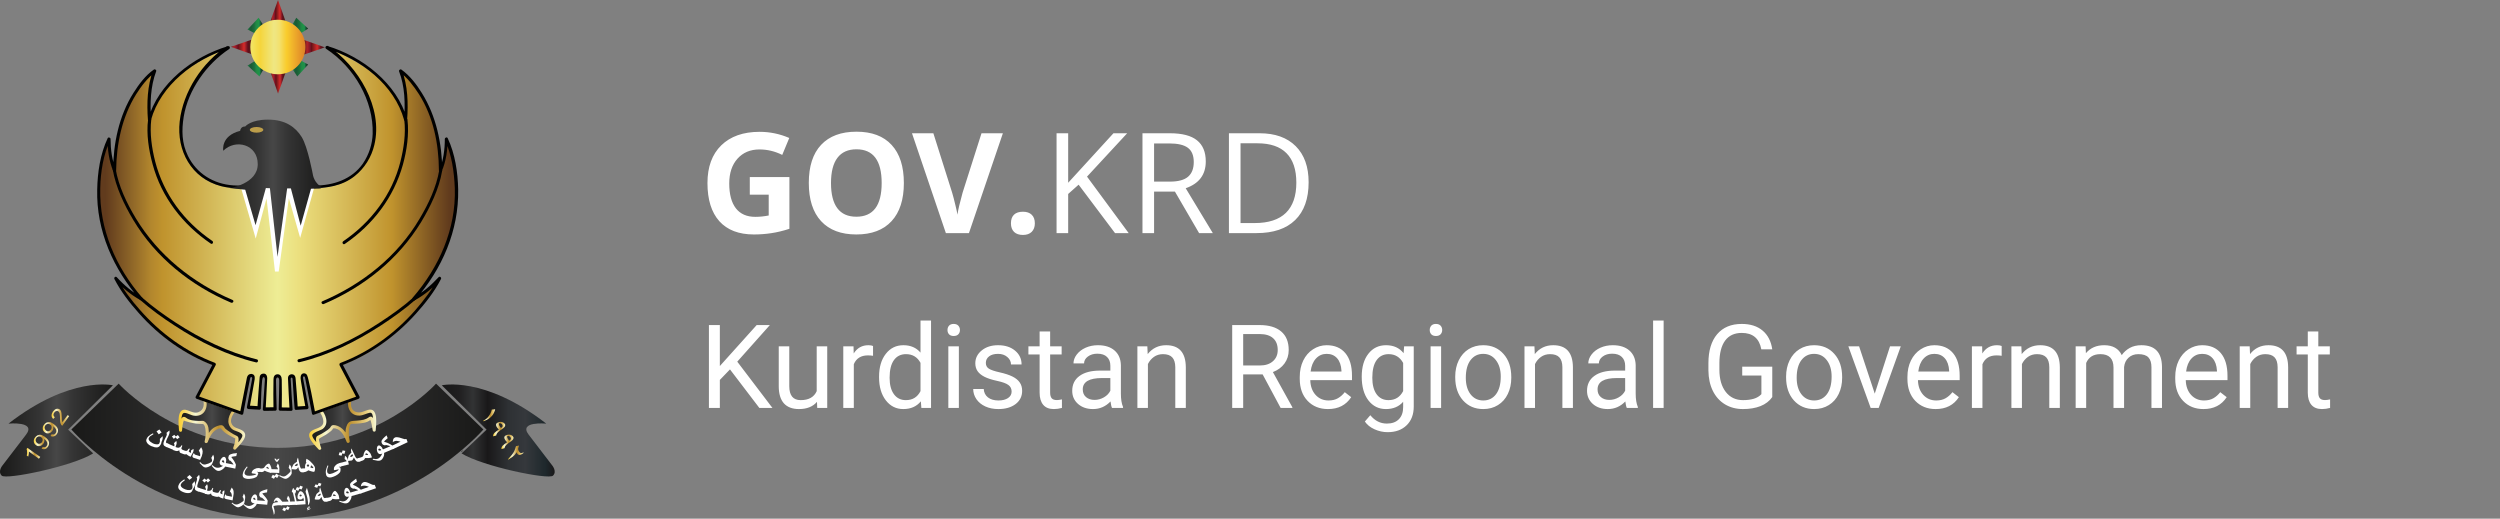 <svg width="429" height="89" viewBox="0 0 429 89" fill="none" xmlns="http://www.w3.org/2000/svg">
<rect x="0" y="0" width="429" height="89" fill="#808080" stroke="none"/>
<path d="M19.377 66.118C19.377 66.118 12.098 64.425 1.455 72.693C1.455 72.693 6.269 72.234 4.471 74.588L0.469 79.813C0.469 79.813 -0.459 80.875 0.295 81.622C1.049 82.368 12.446 80.014 15.984 77.803L11.692 73.727L19.377 66.118Z" fill="url(#paint0_linear)"/>
<path d="M75.811 66.118C75.811 66.118 83.09 64.425 93.733 72.693C93.733 72.693 88.919 72.234 90.717 74.588L94.719 79.813C94.719 79.813 95.647 80.875 94.893 81.622C94.139 82.368 82.742 80.014 79.204 77.803L83.496 73.727L75.811 66.118Z" fill="url(#paint1_linear)"/>
<path d="M82.945 73.698L74.825 65.831C74.825 65.831 64.994 76.856 47.594 76.856C30.194 76.827 20.363 65.831 20.363 65.831L12.243 73.698C12.243 73.698 25.264 88.943 47.536 88.971C47.565 88.971 47.565 88.971 47.594 88.971C47.623 88.971 47.623 88.971 47.652 88.971C69.924 88.943 82.945 73.698 82.945 73.698Z" fill="url(#paint2_linear)"/>
<path d="M40.344 70.281C40.344 70.281 38.169 72.693 40.605 73.755C40.605 73.755 42.809 74.1 41.417 75.65L40.344 76.913C40.344 76.913 40.808 75.736 40.663 75.047C40.663 75.047 38.517 74.071 38.14 73.238C38.14 73.238 36.458 72.894 35.472 75.765C35.472 75.765 36.081 73.066 34.979 72.463C34.979 72.463 32.543 72.549 31.818 71.832C31.238 71.257 31.064 73.841 31.064 73.841C30.629 68.3 32.34 71.573 34.167 70.999C35.994 70.425 35.095 68.243 35.095 68.243L40.344 70.281Z" fill="url(#paint3_linear)"/>
<path d="M40.141 70.109C39.271 71.085 38.691 72.549 39.764 73.583C40.257 74.042 41.156 74.013 41.533 74.559C41.881 75.047 40.431 76.396 40.112 76.741C40.257 76.827 40.402 76.913 40.547 76.999C40.721 76.569 41.272 75.105 40.663 74.817C40.257 74.645 39.88 74.415 39.532 74.186C39.242 74.013 38.981 73.813 38.72 73.612C38.546 73.468 38.43 73.152 38.227 73.037C37.908 72.836 37.357 73.066 37.038 73.21C36.023 73.64 35.501 74.789 35.153 75.736C35.327 75.793 35.501 75.822 35.675 75.88C35.849 75.076 35.907 74.215 35.762 73.382C35.675 72.923 35.443 72.549 35.037 72.291C34.834 72.147 34.312 72.262 34.08 72.234C33.384 72.205 32.485 72.147 31.934 71.688C31.76 71.544 31.441 71.43 31.267 71.659C30.803 72.234 30.774 73.152 30.716 73.87H31.238C31.209 73.468 30.832 70.856 31.644 70.856C32.224 70.856 32.804 71.315 33.384 71.344C35.24 71.516 35.849 69.65 35.24 68.186C35.124 68.3 35.008 68.415 34.921 68.501C36.69 69.19 38.459 69.851 40.228 70.54C40.547 70.654 40.692 70.138 40.373 70.023C38.604 69.334 36.835 68.674 35.066 67.984C34.892 67.927 34.66 68.128 34.747 68.3C35.124 69.219 35.095 70.339 34.022 70.741C33.413 70.97 32.717 70.597 32.137 70.396C30.223 69.736 30.658 72.894 30.716 73.841C30.745 74.186 31.238 74.186 31.238 73.841C31.296 73.267 31.325 72.635 31.557 72.119C31.47 72.291 33.5 72.693 33.674 72.693C34.022 72.722 34.399 72.75 34.747 72.75C35.124 72.75 35.24 73.497 35.269 73.784C35.356 74.415 35.269 75.076 35.124 75.707C35.037 76.052 35.53 76.167 35.646 75.851C35.994 74.932 36.487 73.927 37.444 73.583C37.995 73.382 37.879 73.525 38.169 73.841C38.662 74.387 39.416 74.76 40.083 75.105C40.489 75.305 40.344 75.162 40.344 75.506C40.344 75.937 40.17 76.425 40.025 76.827C39.938 77.085 40.315 77.286 40.46 77.085C41.069 76.368 42.925 74.789 41.62 73.899C40.924 73.439 39.996 73.525 39.677 72.549C39.474 71.86 40.025 70.97 40.46 70.482C40.75 70.224 40.373 69.851 40.141 70.109Z" fill="url(#paint4_linear)"/>
<path d="M54.844 70.281C54.844 70.281 57.019 72.693 54.583 73.755C54.583 73.755 52.379 74.1 53.771 75.65L54.844 76.913C54.844 76.913 54.38 75.736 54.525 75.047C54.525 75.047 56.671 74.071 57.048 73.238C57.048 73.238 58.73 72.894 59.716 75.765C59.716 75.765 59.107 73.066 60.209 72.463C60.209 72.463 62.645 72.549 63.37 71.832C63.95 71.257 64.124 73.841 64.124 73.841C64.53 68.3 62.848 71.573 61.021 70.999C59.194 70.425 60.093 68.243 60.093 68.243L54.844 70.281Z" fill="url(#paint5_linear)"/>
<path d="M54.67 70.482C55.105 70.97 55.453 71.631 55.482 72.291C55.54 73.382 54.322 73.439 53.626 73.841C52.089 74.674 54.032 76.368 54.67 77.114C54.844 77.315 55.221 77.114 55.105 76.856C54.989 76.569 54.902 76.253 54.844 75.937C54.728 75.478 54.612 75.334 54.931 75.162C55.598 74.817 56.236 74.444 56.816 73.956C57.251 73.583 56.99 73.411 57.57 73.525C58.614 73.755 59.165 74.961 59.484 75.822C59.6 76.138 60.064 76.023 60.006 75.679C59.89 75.105 59.832 74.53 59.861 73.956C59.861 73.727 59.977 72.722 60.325 72.722C60.644 72.722 60.963 72.722 61.282 72.693C62.007 72.635 62.935 72.578 63.515 72.09C63.66 71.975 63.921 73.612 63.95 73.813C63.979 74.157 64.472 74.157 64.472 73.813C64.53 72.894 64.994 69.822 63.138 70.339C62.529 70.511 61.949 70.884 61.282 70.741C60.064 70.511 60.064 69.162 60.441 68.272C60.528 68.099 60.296 67.87 60.122 67.956C58.353 68.645 56.584 69.305 54.815 69.994C54.496 70.109 54.641 70.626 54.96 70.511C56.729 69.822 58.498 69.162 60.267 68.473C60.151 68.358 60.035 68.243 59.948 68.157C59.368 69.564 59.919 71.372 61.688 71.315C62.326 71.286 62.848 70.942 63.457 70.827C64.327 70.626 63.979 73.468 63.95 73.841H64.472C64.414 73.181 64.414 72.234 63.979 71.688C63.805 71.458 63.544 71.43 63.312 71.602C62.732 72.033 62.007 72.119 61.282 72.176C60.354 72.262 59.803 72.119 59.455 73.181C59.165 73.985 59.31 75.018 59.513 75.851C59.687 75.794 59.861 75.765 60.035 75.707C59.658 74.703 59.136 73.669 58.15 73.181C57.86 73.037 57.28 72.837 56.961 73.009C56.816 73.095 56.7 73.325 56.613 73.439C56.381 73.669 56.12 73.87 55.83 74.042C55.424 74.329 54.96 74.559 54.496 74.789C53.887 75.076 54.438 76.54 54.612 76.971C54.757 76.885 54.902 76.798 55.047 76.712C54.583 76.167 53.829 75.535 53.597 74.846C53.394 74.243 55.018 73.87 55.366 73.612C56.584 72.693 55.859 71.028 55.047 70.109C54.815 69.851 54.438 70.224 54.67 70.482Z" fill="url(#paint6_linear)"/>
<path d="M70.997 51.477C83.119 37.724 76.536 24.03 76.536 24.03C76.594 27.131 75.579 29.456 75.579 29.456C75.521 17.082 68.706 12.345 68.706 12.345C69.982 15.446 69.605 20.728 69.605 20.728C67.169 11.656 56.062 8.326 56.062 8.326C56.062 8.326 65.371 14.441 64.066 24.518C64.066 24.518 63.08 32.27 54.119 32.27H41.04C32.079 32.27 31.093 24.518 31.093 24.518C29.817 14.441 39.126 8.326 39.126 8.326C39.126 8.326 28.019 11.656 25.612 20.757C25.612 20.757 25.235 15.446 26.511 12.374C26.511 12.374 19.696 17.111 19.638 29.485C19.638 29.485 18.623 27.159 18.681 24.059C18.681 24.059 12.127 37.753 24.22 51.505C24.22 51.505 21.871 50.242 19.812 47.974C19.812 47.974 25.09 58.395 36.777 62.731L33.79 68.415L41.446 71.143L42.635 65.056C42.635 65.056 42.78 64.539 43.157 64.597C43.534 64.654 43.476 65.228 43.476 65.228L42.577 70.109L44.433 70.224L44.781 65.085C44.781 65.085 44.81 64.683 45.303 64.74C45.767 64.798 45.651 65.2 45.651 65.2L45.332 70.396L47.188 70.367L47.101 65.085C47.101 65.085 47.159 64.769 47.652 64.74C48.145 64.769 48.203 65.085 48.203 65.085L48.116 70.367L49.972 70.396L49.653 65.2C49.653 65.2 49.537 64.798 50.001 64.74C50.465 64.683 50.523 65.085 50.523 65.085L50.871 70.224L52.727 70.109L51.828 65.228C51.828 65.228 51.799 64.597 52.176 64.511C52.553 64.453 52.669 65.027 52.669 65.027L53.858 71.114L61.514 68.386L58.527 62.702C70.185 58.338 75.492 47.945 75.492 47.945C73.346 50.213 70.997 51.477 70.997 51.477Z" fill="url(#paint7_linear)"/>
<path d="M71.229 51.477C75.869 46.165 78.74 39.591 78.624 32.528C78.566 29.6 78.102 26.413 76.826 23.714C76.71 23.456 76.333 23.599 76.333 23.858C76.333 25.609 76.072 27.59 75.405 29.14C75.579 29.198 75.724 29.227 75.898 29.284C75.84 24.633 74.883 19.953 72.389 15.963C71.49 14.498 70.301 12.948 68.88 11.943C68.706 11.8 68.416 12.029 68.474 12.23C69.489 14.814 69.547 17.829 69.344 20.556C69.518 20.527 69.692 20.499 69.866 20.499C68.155 14.326 62.181 9.704 56.178 7.895C55.888 7.809 55.714 8.211 55.975 8.383C60.76 11.541 64.124 17.255 63.95 22.968C63.892 24.69 63.341 26.499 62.268 28.078C60.383 30.777 57.193 31.839 54.003 31.839H46.608C44.433 31.839 42.2 31.954 40.025 31.81C36.632 31.581 33.732 29.772 32.253 26.757C31.18 24.576 31.151 22.365 31.528 20.011C32.282 15.446 35.443 10.967 39.329 8.412C39.561 8.24 39.416 7.838 39.126 7.924C33.065 9.733 27.12 14.326 25.409 20.499C25.583 20.527 25.757 20.556 25.931 20.556C25.728 17.829 25.815 14.814 26.801 12.23C26.888 12.029 26.598 11.8 26.395 11.943C24.945 12.948 23.814 14.498 22.886 15.963C20.392 19.924 19.435 24.662 19.406 29.284C19.58 29.227 19.725 29.198 19.899 29.14C19.232 27.59 18.971 25.609 18.971 23.858C18.971 23.599 18.594 23.485 18.478 23.714C17.202 26.413 16.738 29.571 16.68 32.528C16.506 39.591 19.464 46.194 24.075 51.477C24.191 51.333 24.278 51.189 24.394 51.075C22.77 50.184 21.291 48.95 20.044 47.572C19.841 47.342 19.493 47.629 19.638 47.888C20.711 49.984 22.219 51.936 23.785 53.687C27.294 57.678 31.731 60.864 36.748 62.759C36.69 62.616 36.632 62.501 36.574 62.357L33.587 68.042C33.5 68.214 33.587 68.358 33.761 68.444C36.313 69.363 38.865 70.253 41.417 71.171C41.533 71.229 41.707 71.114 41.736 70.999C42.113 69.018 42.519 66.894 42.925 64.913C42.983 64.597 43.331 64.654 43.273 64.97C43.157 65.516 43.041 66.319 42.925 66.865C42.751 67.87 42.548 68.846 42.374 69.851C42.345 70.023 42.461 70.166 42.635 70.195C43.244 70.224 43.882 70.281 44.491 70.31C44.636 70.31 44.752 70.195 44.752 70.052L44.839 67.382C44.868 66.807 44.926 65.831 44.984 65.257C45.013 65.056 45.071 64.712 45.245 64.74C45.477 64.769 45.448 65.085 45.448 65.286C45.448 65.2 45.361 66.664 45.303 67.468C45.245 68.386 45.158 69.334 45.1 70.253C45.1 70.396 45.216 70.511 45.361 70.511C45.97 70.511 46.579 70.482 47.217 70.482C47.362 70.482 47.478 70.367 47.478 70.224C47.449 68.473 47.362 66.98 47.362 65.228C47.362 64.626 47.913 64.626 47.913 65.257C47.913 65.429 47.913 65.516 47.913 65.716C47.913 66.348 47.884 66.98 47.884 67.583C47.855 68.473 47.855 69.334 47.826 70.224C47.826 70.367 47.942 70.482 48.087 70.482L49.943 70.511C50.088 70.511 50.233 70.396 50.204 70.253C50.088 68.53 49.972 66.779 49.885 65.056C49.856 64.74 50.204 64.712 50.204 65.056C50.204 65.2 50.233 65.314 50.233 65.458C50.262 66.061 50.32 66.635 50.349 67.238C50.407 68.186 50.465 69.133 50.552 70.08C50.552 70.224 50.668 70.367 50.813 70.339C51.422 70.31 52.031 70.253 52.669 70.224C52.843 70.224 52.959 70.052 52.93 69.879C52.756 68.932 52.582 68.013 52.408 67.066L52.002 64.913C51.944 64.626 52.118 64.597 52.118 64.597C52.147 64.568 52.321 64.597 52.35 64.826C52.727 66.807 53.162 69.018 53.539 70.999C53.568 71.143 53.742 71.229 53.858 71.171C56.41 70.281 58.962 69.363 61.514 68.444C61.688 68.386 61.746 68.214 61.688 68.042C60.702 66.147 59.687 64.252 58.701 62.357C58.643 62.501 58.585 62.616 58.527 62.759C63.486 60.864 67.836 57.764 71.374 53.831C72.998 52.022 74.564 50.041 75.666 47.888C75.811 47.629 75.463 47.342 75.26 47.572C74.013 48.921 72.563 50.184 70.91 51.075C70.62 51.247 70.881 51.706 71.171 51.534C72.853 50.615 74.361 49.352 75.637 47.945C75.492 47.83 75.347 47.744 75.231 47.629C74.216 49.639 72.766 51.477 71.316 53.17C67.836 57.161 63.428 60.377 58.44 62.271C58.266 62.329 58.208 62.501 58.266 62.673C59.252 64.568 60.267 66.463 61.253 68.358C61.311 68.214 61.369 68.099 61.427 67.956C58.875 68.874 56.323 69.764 53.771 70.683C53.887 70.741 54.003 70.798 54.09 70.856C53.858 69.65 53.626 68.473 53.394 67.267C53.249 66.578 53.104 65.975 52.959 65.286C52.901 64.999 52.756 64.424 52.611 64.252C52.263 63.908 51.741 64.051 51.625 64.482C51.538 64.769 51.596 65.142 51.654 65.487C51.828 66.664 52.205 68.674 52.437 69.994C52.524 69.879 52.611 69.764 52.698 69.65C52.089 69.678 51.48 69.736 50.842 69.764L51.103 70.023C51.016 68.817 50.842 66.147 50.726 64.97C50.668 64.224 50.175 64.224 50.001 64.224C49.711 64.252 49.392 64.453 49.421 64.97C49.45 66.204 49.624 68.961 49.682 70.195L49.943 69.937L48.087 69.908L48.348 70.166C48.377 68.989 48.377 66.319 48.348 65.142C48.348 64.654 48.116 64.224 47.652 64.224C47.101 64.224 46.927 64.654 46.927 65.142C46.898 66.377 46.898 68.903 46.927 70.138L47.188 69.879C46.579 69.879 45.97 69.908 45.332 69.908L45.593 70.166L45.854 64.941C45.854 64.224 45.448 64.109 45.274 64.109C44.926 64.109 44.578 64.252 44.549 64.826C44.433 66.09 44.259 68.702 44.172 69.966L44.433 69.707C43.824 69.678 43.215 69.621 42.577 69.592C42.664 69.707 42.751 69.822 42.838 69.937C43.07 68.645 43.186 67.956 43.418 66.693C43.476 66.319 43.65 65.458 43.708 65.056C43.766 64.511 43.592 64.252 43.215 64.166C43.157 64.166 42.548 64.08 42.374 64.798C42.113 66.061 41.417 69.564 41.185 70.827C41.301 70.769 41.417 70.712 41.504 70.654C38.952 69.736 36.4 68.846 33.848 67.927C33.906 68.071 33.964 68.186 34.022 68.329L37.009 62.645C37.096 62.472 37.009 62.329 36.835 62.243C31.905 60.377 27.584 57.218 24.104 53.285C22.567 51.563 21.088 49.639 20.044 47.601L19.638 47.916C20.914 49.294 22.422 50.587 24.104 51.505C24.394 51.649 24.626 51.304 24.423 51.103C19.841 45.821 17.028 39.332 17.202 32.298C17.26 29.542 17.724 26.499 18.942 23.973C18.768 23.915 18.623 23.887 18.449 23.829C18.449 25.695 18.71 27.647 19.435 29.399C19.551 29.657 19.928 29.514 19.928 29.255C19.986 24.69 20.914 20.125 23.35 16.192C24.22 14.814 25.322 13.321 26.685 12.374C26.54 12.288 26.424 12.173 26.279 12.087C25.264 14.699 25.177 17.771 25.38 20.556C25.409 20.843 25.815 20.929 25.902 20.614C27.555 14.613 33.384 10.134 39.213 8.355C39.155 8.182 39.068 8.039 39.01 7.866C34.66 10.737 31.412 15.733 30.832 20.843C30.281 25.839 32.804 30.605 37.966 31.954C40.199 32.528 42.664 32.298 44.926 32.298H53.307C56.004 32.298 58.672 31.954 60.847 30.231C62.558 28.882 63.747 26.958 64.24 24.863C65.777 18.489 61.485 11.34 56.236 7.838C56.178 8.01 56.091 8.154 56.033 8.326C61.891 10.106 67.691 14.585 69.344 20.585C69.431 20.872 69.837 20.814 69.866 20.527C70.069 17.771 69.982 14.671 68.967 12.058C68.822 12.144 68.706 12.259 68.561 12.345C69.895 13.293 70.997 14.786 71.896 16.164C74.361 20.039 75.289 24.69 75.318 29.227C75.318 29.456 75.695 29.628 75.811 29.37C76.565 27.647 76.826 25.666 76.797 23.8C76.623 23.858 76.478 23.887 76.304 23.944C77.522 26.47 77.928 29.514 78.044 32.27C78.276 39.275 75.376 45.821 70.823 51.075C70.62 51.362 70.997 51.764 71.229 51.477Z" fill="#010101"/>
<path d="M23.988 51.419C25.844 53.056 27.874 54.52 29.962 55.869C34.254 58.683 38.952 60.979 43.94 62.185C44.288 62.271 44.404 61.755 44.085 61.668C39.126 60.463 34.486 58.166 30.223 55.41C28.193 54.089 26.192 52.654 24.365 51.046C24.133 50.816 23.756 51.189 23.988 51.419Z" fill="#010101"/>
<path d="M25.409 20.499C25.09 23.025 25.525 25.753 26.192 28.193C27.7 33.82 31.354 38.528 36.168 41.801C36.458 42.002 36.719 41.543 36.429 41.342C31.586 38.04 28.077 33.332 26.627 27.705C26.047 25.408 25.67 22.882 25.96 20.499C25.989 20.154 25.438 20.154 25.409 20.499Z" fill="#010101"/>
<path d="M19.348 29.112C19.87 32.126 21.291 35.112 22.857 37.724C26.714 44.184 32.746 49.007 39.648 51.936C39.967 52.079 40.228 51.62 39.909 51.476C33.065 48.548 27.149 43.811 23.292 37.437C21.755 34.882 20.334 31.925 19.841 28.968C19.812 28.652 19.29 28.796 19.348 29.112Z" fill="#010101"/>
<path d="M70.968 51.017C69.17 52.625 67.14 54.06 65.11 55.381C60.876 58.166 56.207 60.462 51.248 61.64C50.9 61.726 51.045 62.242 51.393 62.156C56.41 60.951 61.079 58.625 65.371 55.84C67.43 54.491 69.489 53.027 71.345 51.39C71.606 51.189 71.2 50.816 70.968 51.017Z" fill="#010101"/>
<path d="M69.373 20.556C69.663 22.939 69.286 25.465 68.706 27.762C67.285 33.389 63.689 38.127 58.904 41.399C58.614 41.6 58.875 42.06 59.165 41.859C64.008 38.557 67.575 33.877 69.141 28.25C69.808 25.81 70.214 23.083 69.924 20.556C69.866 20.212 69.344 20.212 69.373 20.556Z" fill="#010101"/>
<path d="M75.376 29.198C74.883 32.126 73.52 34.997 72.012 37.523C68.213 43.983 62.181 48.778 55.308 51.706C54.989 51.85 55.279 52.309 55.569 52.166C62.442 49.237 68.387 44.471 72.273 38.098C73.868 35.456 75.347 32.413 75.869 29.341C75.956 29.026 75.434 28.882 75.376 29.198Z" fill="#010101"/>
<path d="M39.619 8.039L43.186 6.804V9.302L39.619 8.039Z" fill="url(#paint8_linear)"/>
<path d="M47.71 0L48.957 3.531H46.434L47.71 0Z" fill="url(#paint9_linear)"/>
<path d="M47.71 16.049L46.463 12.517H48.986L47.71 16.049Z" fill="url(#paint10_linear)"/>
<path d="M42.49 5.053L44.375 3.043L45.1 4.192L43.65 5.684L42.49 5.053Z" fill="url(#paint11_linear)"/>
<path d="M44.52 13.12L42.49 11.254L43.65 10.508L45.158 11.972L44.52 13.12Z" fill="url(#paint12_linear)"/>
<path d="M55.743 8.125L52.176 9.359V6.862L55.743 8.125Z" fill="url(#paint13_linear)"/>
<path d="M52.872 11.082L51.016 13.12L50.262 11.972L51.741 10.45L52.872 11.082Z" fill="url(#paint14_linear)"/>
<path d="M50.842 3.043L52.872 4.909L51.741 5.627L50.204 4.192L50.842 3.043Z" fill="url(#paint15_linear)"/>
<path d="M52.408 8.067C52.408 10.651 50.291 12.747 47.681 12.747C45.071 12.747 42.954 10.651 42.954 8.067C42.954 5.484 45.071 3.388 47.681 3.388C50.291 3.388 52.408 5.484 52.408 8.067Z" fill="url(#paint16_linear)"/>
<path d="M41.33 32.126L43.882 40.94L45.738 34.05L47.188 46.596H47.826L49.566 34.021L51.509 40.825L54.032 31.782L50.291 31.38L46.927 31.035L43.244 31.408L41.446 31.896L41.33 32.126Z" fill="white"/>
<path d="M55.395 32.184C53.887 31.523 53.684 29.944 53.684 29.944C53.684 29.944 52.814 25.178 51.77 23.513C50.726 21.848 49.015 20.527 45.999 20.527C42.983 20.527 42.084 21.704 42.084 21.704C41.272 21.676 41.214 22.451 41.214 22.451C37.821 23.312 38.314 25.867 38.314 25.867C40.431 23.772 44.23 24.776 44.23 28.164C44.23 31.552 39.445 32.27 39.445 32.27L42.084 32.557L43.853 38.643L45.622 32.27L46.318 32.298L47.623 44.069L49.276 32.327H49.914L51.596 38.729L53.365 32.385L54.844 32.356C55.134 32.327 55.076 32.241 55.395 32.184Z" fill="url(#paint17_linear)"/>
<path d="M45.187 22.279C45.187 22.537 44.665 22.767 44.027 22.767C43.389 22.767 42.867 22.537 42.867 22.279C42.867 22.02 43.389 21.791 44.027 21.791C44.665 21.791 45.187 22.02 45.187 22.279Z" fill="#BC9D4A"/>
<path d="M27.642 76.167C27.555 76.339 27.439 76.483 27.352 76.597C27.265 76.684 27.149 76.741 27.004 76.77C26.888 76.798 26.714 76.77 26.511 76.741C26.308 76.684 26.134 76.626 25.931 76.54C25.583 76.368 25.322 76.167 25.206 75.937C25.061 75.707 25.061 75.507 25.177 75.277C25.264 75.076 25.38 74.932 25.525 74.817C25.67 74.674 25.931 74.53 26.25 74.358L26.337 74.502C26.076 74.645 25.902 74.76 25.786 74.846C25.699 74.932 25.612 75.018 25.554 75.133C25.467 75.277 25.496 75.42 25.612 75.593C25.728 75.765 25.931 75.908 26.192 76.052C26.453 76.195 26.714 76.253 26.917 76.253C27.149 76.253 27.294 76.195 27.352 76.052C27.381 75.966 27.41 75.88 27.439 75.794C27.439 75.707 27.439 75.535 27.439 75.305L27.903 74.846C27.932 75.076 27.932 75.219 27.903 75.305C27.874 75.449 27.845 75.593 27.729 75.794L27.642 76.167ZM27.729 74.215L27.236 74.53L26.859 74.014L27.352 73.698L27.729 74.215Z" fill="white"/>
<path d="M28.657 76.741L28.338 76.597C28.164 76.511 28.077 76.396 28.048 76.224C28.019 76.052 28.106 75.765 28.251 75.42L28.541 74.846C28.599 74.703 28.628 74.588 28.628 74.502C28.628 74.444 28.599 74.387 28.57 74.272L29.063 73.87C29.092 74.013 29.121 74.157 29.092 74.272C29.063 74.415 29.005 74.588 28.918 74.789L28.715 75.191C28.57 75.478 28.512 75.679 28.483 75.822C28.483 75.937 28.512 75.995 28.57 76.023L28.889 76.167L28.657 76.741Z" fill="white"/>
<path d="M29.875 77.258L28.454 76.655L28.715 76.081L29.904 76.597C29.933 76.483 29.933 76.396 29.933 76.31C29.933 76.253 29.904 76.167 29.846 76.052L30.252 75.65C30.31 75.822 30.339 75.966 30.31 76.109C30.281 76.253 30.223 76.454 30.107 76.712L29.875 77.258ZM30.832 75.047L30.397 75.363L30.136 75.047L29.817 75.305L29.498 74.904L29.904 74.617L30.165 74.904L30.513 74.645L30.832 75.047Z" fill="white"/>
<path d="M32.717 78.377C32.543 78.32 32.398 78.234 32.311 78.177C32.195 78.119 32.108 78.033 32.021 77.947C31.905 77.975 31.818 77.975 31.731 77.975C31.644 77.975 31.557 77.947 31.412 77.889L31.035 77.746C30.919 77.717 30.861 77.66 30.832 77.574C30.803 77.487 30.774 77.401 30.774 77.258C30.629 77.344 30.513 77.401 30.397 77.401C30.281 77.401 30.165 77.401 30.049 77.344L29.73 77.229L29.962 76.655L30.281 76.77C30.455 76.827 30.6 76.856 30.745 76.798C30.919 76.741 31.064 76.597 31.151 76.397L31.296 76.483C31.267 76.54 31.238 76.569 31.238 76.626C31.209 76.684 31.18 76.741 31.151 76.827C31.122 76.913 31.122 76.971 31.151 77.028C31.18 77.085 31.238 77.143 31.296 77.172L31.586 77.287C31.76 77.373 31.905 77.373 32.021 77.373C32.137 77.344 32.224 77.258 32.282 77.114C32.282 77.085 32.311 77.057 32.34 77.028C32.369 77.028 32.398 76.999 32.456 76.999L32.572 76.971C32.572 76.999 32.543 77.028 32.543 77.085C32.514 77.143 32.514 77.172 32.514 77.172C32.485 77.258 32.427 77.344 32.369 77.459C32.427 77.516 32.485 77.545 32.543 77.602C32.601 77.66 32.688 77.688 32.746 77.717C32.775 77.66 32.775 77.602 32.775 77.516C32.775 77.43 32.775 77.373 32.775 77.344C32.775 77.315 32.804 77.287 32.833 77.258C32.833 77.258 32.862 77.229 32.92 77.2L33.21 77.028C33.21 77.143 33.21 77.229 33.21 77.315C33.21 77.401 33.181 77.487 33.123 77.602L32.717 78.377Z" fill="white"/>
<path d="M34.341 78.923L33.268 78.578C33.152 78.55 33.094 78.492 33.065 78.435C33.007 78.377 33.007 78.263 33.036 78.176C33.065 78.119 33.094 78.033 33.123 77.975C33.152 77.918 33.181 77.832 33.239 77.775L33.326 77.803C33.326 77.861 33.326 77.889 33.384 77.947C33.413 77.975 33.471 78.004 33.529 78.033L34.341 78.291C34.37 78.062 34.37 77.889 34.312 77.717C34.283 77.602 34.196 77.459 34.109 77.344L34.515 76.741C34.66 76.942 34.747 77.172 34.776 77.43C34.776 77.66 34.747 77.947 34.631 78.263L34.341 78.923Z" fill="white"/>
<path d="M36.4 79.583C36.371 79.669 36.284 79.784 36.139 79.899C35.994 80.014 35.82 80.1 35.646 80.157C35.443 80.215 35.298 80.244 35.182 80.215C35.037 80.186 34.892 80.1 34.776 79.985C34.66 79.87 34.486 79.698 34.225 79.411L34.37 79.296C34.486 79.411 34.573 79.526 34.66 79.583C34.747 79.641 34.834 79.669 34.921 79.698C35.037 79.727 35.153 79.727 35.269 79.698C35.385 79.669 35.588 79.612 35.82 79.526C36.139 79.382 36.313 79.267 36.371 79.153C36.4 79.095 36.4 79.009 36.371 78.894C36.342 78.779 36.313 78.665 36.255 78.578L36.574 78.033C36.661 78.177 36.69 78.32 36.719 78.464C36.748 78.607 36.719 78.779 36.661 78.952L36.4 79.583Z" fill="white"/>
<path d="M38.662 79.928C38.604 80.186 38.43 80.387 38.111 80.588C37.821 80.789 37.56 80.847 37.328 80.789C37.183 80.76 37.067 80.674 36.922 80.559C36.777 80.445 36.574 80.244 36.313 79.928L36.458 79.813C36.603 79.957 36.719 80.071 36.835 80.129C36.922 80.186 37.009 80.215 37.125 80.244C37.27 80.272 37.444 80.272 37.618 80.244C37.821 80.186 38.053 80.1 38.285 79.928C38.227 79.928 38.169 79.899 38.111 79.899C37.966 79.87 37.85 79.784 37.763 79.669C37.705 79.555 37.676 79.411 37.705 79.239C37.763 79.009 37.879 78.808 38.024 78.636C38.198 78.435 38.372 78.377 38.517 78.406C38.633 78.435 38.72 78.55 38.778 78.722C38.836 78.894 38.836 79.095 38.778 79.325L38.662 79.928ZM38.488 79.411C38.488 79.153 38.43 79.038 38.314 78.98C38.256 78.98 38.227 78.98 38.169 79.009C38.14 79.038 38.111 79.067 38.082 79.124C38.082 79.181 38.082 79.239 38.14 79.267C38.198 79.325 38.285 79.354 38.372 79.382L38.488 79.411Z" fill="white"/>
<path d="M40.373 80.416L38.401 80.014L38.517 79.411L40.083 79.727C40.025 79.641 39.996 79.583 39.938 79.497C39.909 79.44 39.851 79.382 39.764 79.296C39.677 79.21 39.619 79.124 39.532 79.038L39.445 79.095C39.329 78.923 39.271 78.837 39.242 78.808C39.184 78.693 39.155 78.607 39.184 78.492C39.213 78.349 39.242 78.234 39.271 78.176C39.329 78.09 39.416 78.033 39.532 77.975C39.648 77.947 39.735 77.889 39.88 77.861C39.967 77.832 40.083 77.803 40.228 77.803C40.286 77.803 40.431 77.775 40.663 77.746L40.547 78.263C40.547 78.263 40.46 78.263 40.344 78.291C40.17 78.32 40.054 78.32 39.938 78.349C39.793 78.377 39.706 78.406 39.706 78.435C39.706 78.435 39.735 78.521 39.851 78.636C39.967 78.808 40.083 78.952 40.17 79.095C40.315 79.325 40.402 79.555 40.489 79.755L40.373 80.416Z" fill="white"/>
<path d="M44.491 80.99L44.288 80.961C44.23 80.961 44.172 80.961 44.143 80.961C44.114 80.961 44.085 80.99 44.085 80.99C44.085 80.99 44.114 81.019 44.201 81.047C44.288 81.076 44.317 81.134 44.317 81.191C44.317 81.277 44.288 81.363 44.23 81.478C44.201 81.593 44.143 81.679 44.085 81.765C44.027 81.823 43.94 81.909 43.766 81.966C43.563 82.052 43.36 82.11 43.128 82.138C42.867 82.196 42.606 82.196 42.374 82.167C42.113 82.138 41.91 82.052 41.794 81.937C41.678 81.823 41.62 81.65 41.649 81.421C41.678 81.191 41.736 80.99 41.823 80.818C41.91 80.617 42.113 80.358 42.374 80.043L42.49 80.157C42.316 80.387 42.171 80.559 42.113 80.703C42.026 80.847 41.997 80.961 41.968 81.105C41.939 81.248 41.997 81.363 42.084 81.449C42.171 81.535 42.287 81.593 42.461 81.622C42.664 81.65 42.896 81.65 43.128 81.622C43.36 81.593 43.534 81.564 43.708 81.507C43.882 81.449 43.969 81.392 43.969 81.363C43.969 81.335 43.94 81.335 43.824 81.306C43.737 81.306 43.65 81.277 43.592 81.277C43.418 81.248 43.302 81.248 43.244 81.22C43.186 81.191 43.186 81.162 43.186 81.134C43.186 81.047 43.215 80.961 43.273 80.875C43.302 80.789 43.36 80.732 43.418 80.674C43.534 80.559 43.679 80.473 43.853 80.416C44.027 80.33 44.172 80.301 44.317 80.33L44.578 80.358L44.491 80.99Z" fill="white"/>
<path d="M46.55 81.134C46.376 81.134 46.173 81.076 45.941 80.99C45.738 80.933 45.564 80.847 45.419 80.76C45.303 80.875 45.187 80.961 45.042 80.99C44.984 81.019 44.868 81.019 44.752 80.99L44.259 80.961L44.288 80.358L44.781 80.387C44.926 80.387 45.042 80.387 45.129 80.358C45.245 80.33 45.332 80.244 45.39 80.157C45.506 79.985 45.622 79.813 45.796 79.698C45.941 79.583 46.057 79.555 46.144 79.555C46.231 79.555 46.318 79.669 46.434 79.928C46.55 80.186 46.608 80.416 46.579 80.617L46.55 81.134ZM46.144 80.416C46.144 80.387 46.115 80.33 46.057 80.244C45.97 80.157 45.912 80.1 45.854 80.1C45.796 80.1 45.738 80.157 45.68 80.301C45.767 80.33 45.825 80.358 45.883 80.387C45.999 80.445 46.086 80.473 46.115 80.473C46.115 80.445 46.144 80.416 46.144 80.416Z" fill="white"/>
<path d="M47.913 81.162L46.376 81.105L46.405 80.502L47.71 80.531C47.681 80.416 47.652 80.33 47.623 80.272C47.594 80.244 47.536 80.157 47.449 80.071L47.652 79.526C47.768 79.669 47.855 79.784 47.884 79.928C47.913 80.071 47.942 80.272 47.942 80.559L47.913 81.162ZM47.855 81.564L47.565 82.024L47.217 81.823L47.014 82.167L46.55 81.909L46.811 81.478L47.159 81.65L47.391 81.277L47.855 81.564ZM47.971 78.722L47.623 79.239H47.391L47.072 78.722H47.362L47.507 79.009L47.681 78.751L47.971 78.722Z" fill="white"/>
<path d="M50.059 81.191C50.059 81.277 50.001 81.392 49.885 81.564C49.769 81.708 49.624 81.851 49.479 81.966C49.305 82.081 49.16 82.167 49.044 82.167C48.899 82.167 48.754 82.138 48.58 82.052C48.435 81.995 48.203 81.851 47.884 81.679L48 81.535C48.145 81.622 48.261 81.679 48.348 81.708C48.435 81.737 48.551 81.765 48.638 81.765C48.754 81.765 48.87 81.737 48.986 81.679C49.102 81.622 49.247 81.507 49.45 81.335C49.711 81.105 49.856 80.933 49.856 80.818C49.856 80.76 49.827 80.674 49.769 80.588C49.711 80.473 49.624 80.387 49.537 80.301L49.682 79.698C49.798 79.813 49.885 79.928 49.943 80.071C50.001 80.215 50.03 80.358 50.03 80.531L50.059 81.191Z" fill="white"/>
<path d="M52.147 81.019L51.828 81.047C51.77 81.047 51.712 81.047 51.654 81.019C51.567 80.99 51.48 80.904 51.393 80.789C51.306 80.645 51.219 80.416 51.19 80.157C51.074 80.301 51.016 80.387 50.958 80.445C50.871 80.531 50.784 80.559 50.726 80.559C50.697 80.559 50.668 80.559 50.61 80.559L50.32 80.531C50.204 80.502 50.117 80.502 50.088 80.502C50.059 80.502 50.03 80.473 50.03 80.445C50.03 80.416 50.088 80.272 50.175 80.043C50.291 79.813 50.349 79.669 50.407 79.641C50.436 79.612 50.523 79.555 50.61 79.468C50.668 79.44 50.755 79.382 50.871 79.296L50.987 79.21C50.987 79.181 50.987 79.181 50.958 79.153C50.958 79.124 50.958 79.124 50.958 79.095C50.958 79.038 50.958 78.952 50.987 78.865C51.016 78.779 51.045 78.665 51.132 78.521L51.451 79.928C51.509 80.157 51.567 80.301 51.625 80.358C51.654 80.416 51.712 80.416 51.799 80.416L52.118 80.387L52.147 81.019ZM51.103 79.813L51.045 79.526C50.987 79.555 50.958 79.583 50.929 79.583C50.842 79.641 50.784 79.669 50.726 79.727C50.697 79.755 50.668 79.784 50.639 79.813C50.61 79.842 50.581 79.87 50.581 79.899C50.581 79.928 50.61 79.928 50.668 79.957C50.726 79.957 50.784 79.957 50.842 79.957C50.871 79.957 50.929 79.957 50.958 79.928C50.987 79.899 51.045 79.87 51.103 79.813Z" fill="white"/>
<path d="M54.061 80.33C54.061 80.445 54.061 80.559 54.032 80.703C54.003 80.875 53.945 80.961 53.858 80.961C53.8 80.961 53.684 80.961 53.51 80.904C53.307 80.847 53.104 80.789 52.901 80.703C52.814 80.789 52.669 80.875 52.524 80.933C52.408 80.99 52.292 81.019 52.147 81.019L51.915 81.047L51.857 80.445L52.089 80.416C52.147 80.416 52.176 80.387 52.234 80.387C52.292 80.358 52.321 80.358 52.35 80.33V80.244C52.321 80.071 52.35 79.899 52.379 79.755C52.437 79.583 52.495 79.468 52.611 79.382L52.495 79.325C52.495 79.21 52.524 79.095 52.524 79.038C52.524 78.98 52.553 78.865 52.582 78.722C52.843 78.865 53.104 79.009 53.307 79.239C53.51 79.44 53.684 79.612 53.829 79.813C53.974 80.014 54.061 80.186 54.061 80.33ZM53.046 79.928C53.046 79.842 53.017 79.784 52.988 79.755C52.959 79.727 52.93 79.698 52.872 79.698C52.785 79.698 52.727 79.727 52.698 79.784C52.669 79.842 52.64 79.87 52.64 79.928C52.64 79.985 52.727 80.043 52.872 80.1C52.901 80.071 52.93 80.071 52.959 80.043C53.017 79.985 53.046 79.957 53.046 79.928ZM53.771 80.272C53.771 80.215 53.713 80.157 53.655 80.071C53.568 79.985 53.481 79.899 53.365 79.842C53.365 79.928 53.365 79.985 53.336 80.014C53.336 80.043 53.307 80.129 53.249 80.215C53.481 80.301 53.626 80.33 53.713 80.33C53.742 80.301 53.771 80.301 53.771 80.272Z" fill="white"/>
<path d="M58.556 80.043L58.353 80.071C58.295 80.071 58.237 80.1 58.208 80.1C58.179 80.129 58.15 80.129 58.15 80.157C58.15 80.157 58.208 80.186 58.266 80.186C58.353 80.186 58.411 80.244 58.411 80.301C58.44 80.387 58.44 80.473 58.44 80.617C58.44 80.732 58.411 80.847 58.382 80.961C58.353 81.047 58.266 81.134 58.121 81.277C57.976 81.421 57.773 81.535 57.57 81.65C57.338 81.765 57.106 81.851 56.874 81.909C56.613 81.966 56.41 81.937 56.236 81.851C56.091 81.765 55.975 81.622 55.946 81.392C55.888 81.162 55.888 80.961 55.917 80.76C55.946 80.531 56.062 80.244 56.207 79.87L56.352 79.928C56.236 80.186 56.178 80.416 56.149 80.559C56.12 80.703 56.12 80.847 56.149 80.99C56.178 81.134 56.236 81.22 56.352 81.277C56.468 81.335 56.613 81.363 56.758 81.306C56.961 81.277 57.164 81.191 57.396 81.076C57.599 80.99 57.773 80.875 57.918 80.789C58.063 80.674 58.121 80.617 58.121 80.559C58.121 80.531 58.063 80.531 57.976 80.559C57.889 80.588 57.802 80.588 57.744 80.617C57.57 80.645 57.454 80.674 57.396 80.674C57.338 80.674 57.309 80.645 57.309 80.617C57.28 80.531 57.28 80.445 57.309 80.358C57.309 80.272 57.338 80.186 57.367 80.129C57.454 79.985 57.57 79.87 57.686 79.755C57.831 79.641 57.976 79.555 58.092 79.526L58.353 79.468L58.556 80.043Z" fill="white"/>
<path d="M59.252 77.373L59.107 77.889L58.73 77.803L58.614 78.205L58.121 78.09L58.266 77.602L58.672 77.688L58.788 77.287L59.252 77.373ZM59.861 79.698L58.353 80.071L58.208 79.468L59.484 79.153C59.455 79.067 59.397 78.98 59.339 78.923C59.31 78.894 59.223 78.837 59.136 78.779L59.194 78.205C59.339 78.291 59.455 78.406 59.542 78.55C59.629 78.665 59.687 78.865 59.745 79.153L59.861 79.698Z" fill="white"/>
<path d="M61.862 79.153L61.543 79.239C61.485 79.267 61.427 79.267 61.369 79.239C61.253 79.21 61.166 79.181 61.079 79.067C60.963 78.923 60.847 78.751 60.731 78.492C60.644 78.636 60.586 78.751 60.557 78.837C60.499 78.923 60.441 78.98 60.383 79.009C60.354 79.009 60.325 79.038 60.267 79.038L59.948 79.067C59.832 79.067 59.745 79.095 59.716 79.095C59.687 79.095 59.658 79.067 59.658 79.067C59.658 79.038 59.658 78.894 59.716 78.636C59.774 78.406 59.803 78.234 59.832 78.177C59.861 78.119 59.919 78.062 60.006 77.975C60.064 77.918 60.122 77.861 60.209 77.746L60.325 77.631C60.325 77.602 60.296 77.602 60.296 77.574C60.296 77.545 60.267 77.545 60.267 77.516C60.238 77.459 60.238 77.401 60.238 77.287C60.238 77.2 60.267 77.085 60.296 76.942L60.905 78.234C60.992 78.435 61.079 78.578 61.166 78.636C61.224 78.665 61.282 78.693 61.34 78.665L61.659 78.578L61.862 79.153ZM60.586 78.177L60.47 77.918C60.412 77.947 60.383 77.975 60.354 78.004C60.267 78.062 60.209 78.119 60.18 78.177C60.151 78.205 60.122 78.263 60.122 78.291C60.093 78.32 60.093 78.349 60.093 78.377C60.093 78.406 60.122 78.406 60.18 78.406C60.238 78.406 60.296 78.406 60.354 78.377C60.383 78.377 60.412 78.349 60.441 78.32C60.47 78.291 60.528 78.263 60.586 78.177Z" fill="white"/>
<path d="M63.834 78.492C63.66 78.55 63.457 78.578 63.225 78.607C63.022 78.607 62.819 78.607 62.645 78.607C62.587 78.751 62.5 78.894 62.384 78.952C62.326 78.98 62.239 79.038 62.123 79.067L61.659 79.21L61.456 78.636L61.92 78.492C62.065 78.435 62.181 78.406 62.239 78.349C62.326 78.263 62.384 78.177 62.384 78.062C62.413 77.861 62.471 77.66 62.587 77.487C62.674 77.344 62.761 77.258 62.848 77.229C62.935 77.2 63.051 77.287 63.254 77.459C63.457 77.66 63.602 77.832 63.66 78.033L63.834 78.492ZM63.167 78.004C63.167 77.975 63.109 77.918 63.022 77.861C62.906 77.803 62.848 77.775 62.79 77.803C62.732 77.832 62.703 77.918 62.703 78.062C62.79 78.062 62.877 78.062 62.906 78.062C63.051 78.062 63.138 78.062 63.138 78.062C63.167 78.033 63.167 78.004 63.167 78.004Z" fill="white"/>
<path d="M65.864 77.574C65.951 77.803 65.951 78.09 65.806 78.406C65.661 78.722 65.487 78.923 65.284 79.009C65.168 79.067 64.994 79.067 64.82 79.067C64.646 79.038 64.356 78.98 63.95 78.894L64.008 78.722C64.211 78.751 64.385 78.779 64.501 78.779C64.588 78.779 64.704 78.751 64.82 78.722C64.965 78.665 65.11 78.579 65.226 78.435C65.371 78.291 65.487 78.062 65.603 77.803C65.545 77.832 65.487 77.861 65.458 77.889C65.313 77.947 65.168 77.947 65.052 77.889C64.936 77.832 64.82 77.717 64.762 77.574C64.675 77.373 64.646 77.143 64.675 76.913C64.704 76.655 64.791 76.511 64.936 76.454C65.052 76.397 65.197 76.454 65.342 76.569C65.487 76.684 65.603 76.856 65.69 77.085L65.864 77.574ZM65.429 77.229C65.284 77.028 65.168 76.942 65.023 76.999C64.965 77.028 64.936 77.057 64.936 77.085C64.907 77.143 64.907 77.172 64.936 77.229C64.965 77.287 64.994 77.315 65.081 77.315C65.168 77.315 65.255 77.315 65.342 77.287L65.429 77.229Z" fill="white"/>
<path d="M67.575 76.999L65.748 77.775L65.516 77.2L66.995 76.569C66.908 76.54 66.821 76.483 66.734 76.483C66.676 76.454 66.589 76.454 66.502 76.425C66.386 76.397 66.27 76.368 66.154 76.339L66.125 76.454C65.951 76.397 65.835 76.339 65.777 76.339C65.661 76.282 65.603 76.224 65.545 76.109C65.487 75.966 65.458 75.88 65.458 75.794C65.458 75.707 65.487 75.593 65.545 75.507C65.603 75.42 65.69 75.334 65.748 75.248C65.806 75.191 65.893 75.105 66.009 74.99C66.067 74.932 66.154 74.846 66.328 74.703L66.531 75.191C66.531 75.191 66.473 75.248 66.357 75.334C66.241 75.449 66.125 75.535 66.067 75.593C65.951 75.707 65.922 75.765 65.922 75.794C65.922 75.794 66.009 75.851 66.154 75.88C66.357 75.937 66.531 76.023 66.676 76.081C66.908 76.195 67.14 76.31 67.314 76.454L67.575 76.999Z" fill="white"/>
<path d="M69.953 75.88L67.401 77.085L67.14 76.54L68.735 75.794C68.474 75.707 68.242 75.679 68.068 75.65C67.894 75.65 67.749 75.679 67.633 75.736C67.604 75.765 67.546 75.765 67.517 75.794C67.488 75.822 67.43 75.851 67.401 75.88C67.401 75.679 67.43 75.507 67.488 75.363C67.546 75.219 67.633 75.133 67.778 75.076C67.865 75.018 67.981 75.018 68.097 75.018C68.213 75.018 68.358 75.047 68.503 75.076C68.619 75.105 68.822 75.162 69.054 75.248C69.228 75.305 69.344 75.334 69.431 75.363C69.518 75.363 69.605 75.363 69.75 75.334L69.953 75.88Z" fill="white"/>
<path d="M33.123 83.919C33.036 84.12 32.978 84.264 32.891 84.379C32.804 84.494 32.688 84.551 32.572 84.58C32.456 84.608 32.282 84.637 32.079 84.608C31.876 84.58 31.673 84.551 31.499 84.465C31.122 84.321 30.861 84.149 30.716 83.948C30.571 83.747 30.542 83.546 30.629 83.288C30.716 83.087 30.803 82.915 30.919 82.8C31.064 82.656 31.296 82.455 31.615 82.254L31.731 82.398C31.499 82.57 31.325 82.714 31.238 82.8C31.151 82.886 31.093 83.001 31.035 83.115C30.977 83.259 31.006 83.431 31.151 83.575C31.296 83.747 31.499 83.862 31.789 83.977C32.079 84.092 32.311 84.12 32.543 84.092C32.775 84.063 32.92 83.977 32.978 83.833C33.007 83.747 33.036 83.661 33.036 83.546C33.036 83.46 33.007 83.288 32.978 83.058L33.413 82.57C33.442 82.8 33.471 82.943 33.471 83.029C33.471 83.173 33.442 83.345 33.355 83.517L33.123 83.919ZM32.978 81.967L32.514 82.34L32.079 81.881L32.543 81.508L32.978 81.967Z" fill="white"/>
<path d="M34.08 84.349L33.761 84.234C33.587 84.177 33.471 84.062 33.442 83.89C33.413 83.717 33.442 83.43 33.558 83.086L33.761 82.483C33.819 82.339 33.819 82.225 33.819 82.138C33.819 82.081 33.79 82.023 33.732 81.937L34.167 81.478C34.225 81.622 34.254 81.765 34.254 81.88C34.254 82.023 34.225 82.196 34.138 82.397L33.993 82.827C33.877 83.115 33.848 83.344 33.848 83.459C33.848 83.574 33.877 83.631 33.964 83.66L34.283 83.775L34.08 84.349Z" fill="white"/>
<path d="M35.385 84.751L33.906 84.292L34.08 83.717L35.327 84.091C35.327 83.976 35.327 83.89 35.298 83.803C35.298 83.746 35.24 83.689 35.182 83.545L35.53 83.086C35.617 83.258 35.646 83.402 35.646 83.545C35.646 83.689 35.617 83.89 35.53 84.148L35.385 84.751ZM36.081 82.425L35.675 82.799L35.385 82.512L35.095 82.799L34.718 82.454L35.095 82.11L35.385 82.368L35.704 82.081L36.081 82.425Z" fill="white"/>
<path d="M38.314 85.555C38.14 85.497 37.995 85.469 37.879 85.411C37.763 85.354 37.647 85.296 37.56 85.21C37.444 85.239 37.357 85.268 37.27 85.268C37.183 85.268 37.067 85.239 36.922 85.21L36.545 85.095C36.429 85.067 36.371 85.009 36.313 84.952C36.255 84.894 36.226 84.78 36.226 84.665C36.11 84.751 35.994 84.837 35.849 84.837C35.733 84.866 35.617 84.866 35.501 84.808L35.153 84.722L35.298 84.119L35.646 84.205C35.82 84.263 35.965 84.234 36.11 84.177C36.284 84.091 36.4 83.947 36.458 83.717L36.603 83.775C36.574 83.832 36.574 83.861 36.545 83.918C36.516 83.976 36.516 84.033 36.487 84.119C36.458 84.205 36.487 84.263 36.516 84.32C36.545 84.378 36.603 84.435 36.69 84.435L36.98 84.521C37.183 84.579 37.328 84.579 37.415 84.55C37.531 84.521 37.618 84.406 37.647 84.263C37.647 84.234 37.676 84.205 37.705 84.177C37.734 84.177 37.763 84.148 37.821 84.119L37.937 84.091C37.937 84.119 37.937 84.148 37.908 84.205C37.908 84.263 37.879 84.291 37.879 84.291C37.85 84.378 37.821 84.464 37.763 84.607C37.821 84.636 37.879 84.694 37.937 84.722C37.995 84.751 38.082 84.808 38.169 84.837C38.169 84.78 38.169 84.722 38.169 84.636C38.14 84.55 38.14 84.493 38.14 84.464C38.14 84.435 38.169 84.406 38.169 84.378C38.169 84.378 38.198 84.349 38.227 84.32L38.488 84.119C38.517 84.234 38.517 84.32 38.517 84.406C38.517 84.493 38.488 84.579 38.459 84.694L38.314 85.555Z" fill="white"/>
<path d="M39.909 85.871L38.807 85.641C38.691 85.612 38.633 85.584 38.575 85.526C38.517 85.469 38.488 85.383 38.517 85.268C38.517 85.21 38.546 85.124 38.575 85.067C38.604 84.981 38.633 84.923 38.662 84.837L38.749 84.866C38.749 84.923 38.778 84.952 38.807 85.009C38.836 85.038 38.894 85.067 38.952 85.067L39.793 85.239C39.793 85.009 39.764 84.837 39.706 84.665C39.648 84.55 39.561 84.435 39.445 84.32L39.764 83.66C39.938 83.861 40.054 84.062 40.083 84.32C40.112 84.55 40.112 84.837 40.025 85.182L39.909 85.871Z" fill="white"/>
<path d="M41.939 86.273C41.91 86.359 41.852 86.474 41.707 86.617C41.562 86.761 41.417 86.847 41.243 86.933C41.04 87.019 40.895 87.076 40.779 87.048C40.634 87.019 40.489 86.962 40.344 86.847C40.199 86.761 40.025 86.588 39.735 86.359L39.851 86.244C39.996 86.359 40.083 86.445 40.17 86.474C40.257 86.531 40.344 86.56 40.46 86.56C40.576 86.588 40.692 86.56 40.808 86.531C40.924 86.502 41.098 86.416 41.33 86.273C41.649 86.1 41.794 85.957 41.823 85.842C41.823 85.784 41.823 85.698 41.794 85.584C41.765 85.469 41.707 85.354 41.62 85.268L41.852 84.694C41.939 84.808 41.997 84.952 42.055 85.096C42.084 85.239 42.084 85.411 42.055 85.584L41.939 86.273Z" fill="white"/>
<path d="M44.085 86.33C44.056 86.588 43.911 86.818 43.621 87.048C43.36 87.277 43.099 87.364 42.867 87.335C42.722 87.306 42.577 87.249 42.432 87.163C42.287 87.076 42.055 86.876 41.736 86.588L41.852 86.474C42.026 86.617 42.142 86.703 42.258 86.732C42.345 86.761 42.461 86.789 42.577 86.818C42.722 86.847 42.896 86.818 43.07 86.761C43.273 86.674 43.476 86.56 43.708 86.359C43.65 86.359 43.592 86.359 43.534 86.359C43.36 86.33 43.244 86.273 43.157 86.158C43.07 86.043 43.041 85.899 43.07 85.756C43.099 85.526 43.186 85.325 43.331 85.124C43.476 84.923 43.65 84.808 43.795 84.837C43.94 84.866 44.027 84.952 44.085 85.124C44.143 85.296 44.172 85.497 44.143 85.727L44.085 86.33ZM43.853 85.813C43.824 85.555 43.766 85.44 43.621 85.411C43.563 85.411 43.534 85.411 43.505 85.44C43.476 85.469 43.447 85.497 43.447 85.555C43.447 85.612 43.476 85.67 43.534 85.698C43.592 85.756 43.679 85.756 43.795 85.784L43.853 85.813Z" fill="white"/>
<path d="M45.854 86.617L43.853 86.445L43.911 85.842L45.506 85.957C45.448 85.871 45.39 85.813 45.332 85.756C45.274 85.698 45.216 85.641 45.158 85.584C45.071 85.497 44.984 85.44 44.897 85.354L44.81 85.44C44.665 85.296 44.607 85.21 44.578 85.181C44.491 85.095 44.462 84.981 44.491 84.866C44.491 84.722 44.52 84.607 44.549 84.55C44.578 84.464 44.665 84.406 44.781 84.32C44.868 84.263 44.984 84.234 45.1 84.177C45.187 84.148 45.303 84.119 45.448 84.062C45.506 84.033 45.651 84.004 45.883 83.947L45.825 84.493C45.825 84.493 45.738 84.493 45.622 84.521C45.448 84.55 45.332 84.579 45.216 84.607C45.071 84.636 45.013 84.694 45.013 84.694C45.013 84.694 45.071 84.78 45.187 84.894C45.332 85.038 45.448 85.181 45.564 85.325C45.738 85.526 45.854 85.727 45.941 85.928L45.854 86.617Z" fill="white"/>
<path d="M48.406 86.703H48.087C47.797 86.703 47.507 86.703 47.275 86.761C47.043 86.789 46.927 86.847 46.927 86.904C46.985 87.076 47.043 87.249 47.072 87.421C47.13 87.593 47.13 87.737 47.13 87.88C47.13 87.995 47.101 88.053 47.101 88.139C47.072 88.196 47.043 88.282 46.985 88.34C46.985 88.139 46.927 87.938 46.869 87.708C46.84 87.622 46.811 87.478 46.724 87.22C46.666 87.076 46.637 86.962 46.666 86.904C46.666 86.847 46.695 86.732 46.724 86.646C46.753 86.56 46.811 86.474 46.84 86.416C46.898 86.33 46.985 86.273 47.13 86.244C47.275 86.215 47.449 86.186 47.739 86.158C47.623 85.986 47.507 85.899 47.391 85.899C47.362 85.899 47.304 85.899 47.275 85.928C47.246 85.957 47.159 86.014 47.072 86.129L46.956 86.072C47.043 85.842 47.13 85.67 47.246 85.555C47.362 85.44 47.478 85.383 47.594 85.383C47.71 85.383 47.826 85.44 47.971 85.555C48.116 85.67 48.261 85.871 48.435 86.1L48.406 86.703Z" fill="white"/>
<path d="M49.74 86.674L48.203 86.703V86.1L49.508 86.072C49.479 85.957 49.45 85.871 49.392 85.813C49.363 85.784 49.305 85.698 49.218 85.612L49.421 85.067C49.537 85.182 49.624 85.325 49.682 85.469C49.74 85.612 49.74 85.813 49.769 86.1L49.74 86.674ZM49.711 87.076L49.45 87.536L49.102 87.364L48.899 87.737L48.435 87.507L48.696 87.076L49.073 87.249L49.276 86.876L49.711 87.076Z" fill="white"/>
<path d="M50.929 86.617L49.566 86.674L49.537 86.072L50.61 86.043L50.262 84.521L50.088 84.435C50.088 84.349 50.088 84.263 50.117 84.177C50.146 84.062 50.204 83.918 50.291 83.746L50.407 83.803C50.407 83.803 50.407 83.832 50.407 83.89C50.407 83.947 50.436 83.976 50.523 84.033C50.581 84.062 50.697 84.119 50.813 84.148C50.813 84.234 50.784 84.349 50.755 84.435C50.726 84.521 50.697 84.607 50.668 84.694L50.581 84.665L50.9 86.043L50.929 86.617Z" fill="white"/>
<path d="M52.437 86.531L50.726 86.646L50.668 86.043L52.147 85.928C52.147 85.784 52.118 85.698 52.118 85.641C52.089 85.555 52.06 85.497 52.031 85.411C51.973 85.497 51.915 85.584 51.828 85.641C51.741 85.698 51.654 85.727 51.538 85.727C51.393 85.727 51.306 85.698 51.19 85.641C51.103 85.555 51.045 85.469 51.045 85.354C51.045 85.182 51.074 84.952 51.19 84.722C51.306 84.435 51.422 84.292 51.567 84.292C51.741 84.292 51.915 84.406 52.089 84.665C52.263 84.923 52.35 85.21 52.379 85.526L52.437 86.531ZM51.973 83.516L51.741 84.004L51.364 83.861L51.19 84.234L50.726 84.033L50.958 83.574L51.335 83.717L51.509 83.344L51.973 83.516ZM51.799 85.038C51.741 84.981 51.712 84.923 51.683 84.894C51.654 84.866 51.596 84.866 51.567 84.866C51.509 84.866 51.48 84.894 51.451 84.923C51.422 84.981 51.393 85.009 51.393 85.067C51.393 85.096 51.422 85.124 51.451 85.153C51.48 85.182 51.509 85.182 51.567 85.182C51.596 85.182 51.654 85.153 51.683 85.153C51.683 85.124 51.741 85.096 51.799 85.038Z" fill="white"/>
<path d="M53.162 85.784C53.162 85.928 53.162 86.043 53.133 86.158C53.104 86.272 53.046 86.416 52.988 86.617L52.843 86.588C52.872 86.387 52.872 86.244 52.843 86.1C52.843 86.014 52.814 85.871 52.785 85.698C52.756 85.526 52.727 85.354 52.669 85.181C52.64 85.009 52.553 84.808 52.495 84.579C52.466 84.493 52.437 84.435 52.437 84.406C52.437 84.349 52.437 84.291 52.495 84.148C52.524 84.033 52.582 83.89 52.669 83.717L52.901 84.493C52.988 84.78 53.046 85.038 53.104 85.268C53.133 85.469 53.133 85.641 53.162 85.784ZM53.307 87.22C53.307 87.277 53.278 87.306 53.249 87.335C53.22 87.364 53.22 87.364 53.162 87.392L52.64 87.593C52.669 87.536 52.698 87.507 52.727 87.478C52.756 87.45 52.785 87.421 52.843 87.392C52.785 87.364 52.756 87.335 52.727 87.335C52.698 87.306 52.698 87.277 52.698 87.277C52.698 87.249 52.698 87.249 52.698 87.22C52.698 87.191 52.727 87.162 52.756 87.134C52.843 86.99 52.959 86.904 53.046 86.904C53.075 86.904 53.104 86.904 53.133 86.933C53.162 86.962 53.162 86.962 53.162 86.99C53.162 87.019 53.162 87.048 53.162 87.048C53.162 87.076 53.133 87.105 53.133 87.134C53.046 87.105 52.988 87.105 52.959 87.105C52.93 87.105 52.901 87.105 52.872 87.134C52.843 87.134 52.843 87.162 52.814 87.162C52.814 87.191 52.872 87.22 52.93 87.249C53.017 87.277 53.075 87.306 53.104 87.306C53.133 87.277 53.191 87.249 53.307 87.22Z" fill="white"/>
<path d="M55.163 83L54.96 83.459L54.583 83.344L54.438 83.717L53.945 83.545L54.148 83.115L54.525 83.229L54.699 82.856L55.163 83ZM56.207 86.043L55.888 86.1C55.83 86.1 55.772 86.1 55.714 86.1C55.627 86.072 55.511 86.014 55.424 85.899C55.308 85.756 55.221 85.555 55.163 85.268C55.076 85.411 54.989 85.497 54.931 85.584C54.844 85.67 54.786 85.727 54.728 85.727C54.699 85.727 54.67 85.727 54.612 85.727H54.293C54.148 85.727 54.09 85.727 54.061 85.698C54.032 85.698 54.003 85.67 54.003 85.641C54.003 85.612 54.032 85.469 54.119 85.239C54.206 85.009 54.264 84.866 54.293 84.808C54.322 84.751 54.38 84.694 54.496 84.607C54.554 84.55 54.641 84.493 54.728 84.406L54.844 84.32C54.844 84.292 54.815 84.292 54.815 84.263C54.815 84.234 54.815 84.234 54.815 84.205C54.815 84.148 54.815 84.062 54.815 83.976C54.844 83.89 54.873 83.775 54.931 83.631L55.366 84.981C55.424 85.182 55.511 85.325 55.569 85.411C55.627 85.469 55.685 85.469 55.743 85.469L56.062 85.411L56.207 86.043ZM55.047 84.923L54.96 84.665C54.902 84.694 54.873 84.722 54.844 84.751C54.757 84.808 54.699 84.866 54.641 84.894C54.612 84.923 54.583 84.952 54.554 84.981C54.525 85.009 54.525 85.038 54.525 85.067C54.525 85.095 54.554 85.095 54.612 85.095C54.67 85.095 54.728 85.095 54.786 85.095C54.815 85.095 54.844 85.067 54.902 85.038C54.931 85.009 54.989 84.981 55.047 84.923Z" fill="white"/>
<path d="M58.237 85.641C58.063 85.67 57.86 85.67 57.628 85.67C57.425 85.67 57.222 85.641 57.048 85.584C56.99 85.727 56.874 85.842 56.758 85.899C56.7 85.928 56.613 85.957 56.497 85.986L56.004 86.072L55.888 85.469L56.381 85.382C56.526 85.354 56.642 85.325 56.729 85.268C56.845 85.21 56.903 85.124 56.903 85.009C56.961 84.808 57.048 84.636 57.164 84.464C57.28 84.32 57.367 84.263 57.454 84.234C57.541 84.206 57.657 84.32 57.831 84.521C58.005 84.751 58.121 84.952 58.15 85.153L58.237 85.641ZM57.628 85.067C57.628 85.038 57.57 84.981 57.483 84.923C57.396 84.837 57.309 84.808 57.251 84.837C57.193 84.837 57.135 84.923 57.135 85.067C57.222 85.067 57.28 85.096 57.338 85.096C57.483 85.124 57.57 85.124 57.57 85.124C57.628 85.096 57.657 85.067 57.628 85.067Z" fill="white"/>
<path d="M60.296 84.981C60.354 85.239 60.296 85.497 60.122 85.813C59.948 86.129 59.745 86.301 59.513 86.359C59.368 86.387 59.223 86.387 59.049 86.359C58.875 86.33 58.585 86.215 58.208 86.072L58.266 85.928C58.469 85.985 58.614 86.014 58.73 86.043C58.817 86.043 58.933 86.043 59.049 86.014C59.194 85.985 59.339 85.899 59.484 85.784C59.629 85.641 59.774 85.44 59.919 85.182C59.861 85.21 59.803 85.239 59.745 85.239C59.6 85.268 59.455 85.268 59.339 85.182C59.223 85.095 59.136 84.981 59.107 84.837C59.049 84.607 59.049 84.378 59.107 84.148C59.165 83.89 59.281 83.746 59.426 83.717C59.542 83.689 59.687 83.746 59.803 83.89C59.919 84.033 60.035 84.205 60.093 84.435L60.296 84.981ZM59.89 84.607C59.774 84.378 59.658 84.292 59.542 84.32C59.484 84.32 59.455 84.349 59.426 84.406C59.397 84.464 59.397 84.493 59.397 84.521C59.397 84.579 59.455 84.607 59.513 84.636C59.571 84.665 59.687 84.665 59.774 84.636L59.89 84.607Z" fill="white"/>
<path d="M62.036 84.636L60.122 85.181L59.948 84.579L61.485 84.119C61.398 84.062 61.34 84.033 61.253 84.004C61.195 83.976 61.108 83.947 61.021 83.918C60.905 83.89 60.818 83.832 60.702 83.803L60.644 83.89C60.47 83.803 60.354 83.746 60.325 83.717C60.209 83.66 60.151 83.574 60.122 83.459C60.093 83.315 60.064 83.201 60.064 83.143C60.064 83.057 60.122 82.942 60.209 82.856C60.296 82.77 60.354 82.684 60.47 82.626C60.528 82.569 60.644 82.483 60.76 82.397C60.818 82.368 60.934 82.282 61.108 82.138L61.253 82.655C61.253 82.655 61.195 82.684 61.079 82.77C60.934 82.856 60.818 82.942 60.731 83C60.615 83.086 60.557 83.143 60.557 83.172C60.557 83.172 60.644 83.229 60.789 83.287C60.992 83.373 61.137 83.459 61.282 83.545C61.514 83.689 61.717 83.832 61.862 83.976L62.036 84.636Z" fill="white"/>
<path d="M64.53 83.775L61.862 84.694L61.659 84.119L63.312 83.545C63.051 83.43 62.848 83.373 62.645 83.344C62.471 83.316 62.326 83.344 62.181 83.373C62.152 83.373 62.094 83.402 62.065 83.402C62.036 83.43 61.978 83.43 61.92 83.488C61.949 83.287 61.978 83.115 62.065 83C62.152 82.885 62.239 82.799 62.384 82.741C62.5 82.713 62.587 82.684 62.703 82.713C62.819 82.713 62.935 82.77 63.109 82.827C63.225 82.885 63.399 82.942 63.631 83.057C63.776 83.143 63.892 83.172 63.979 83.201C64.066 83.229 64.153 83.201 64.298 83.201L64.53 83.775Z" fill="white"/>
<path d="M79.203 77.631H79.117L79.146 77.66L79.059 77.574L79.088 77.602V77.545V77.602L79.203 77.631Z" fill="#010101"/>
<path d="M79.29 77.545C79.29 77.574 79.29 77.574 79.29 77.545C79.29 77.574 79.29 77.574 79.29 77.545C79.29 77.574 79.261 77.574 79.29 77.545C79.261 77.574 79.261 77.574 79.29 77.545H79.261L79.29 77.574L79.203 77.487L79.232 77.459L79.29 77.545ZM79.203 77.516C79.203 77.487 79.203 77.487 79.203 77.516C79.174 77.516 79.174 77.516 79.203 77.516C79.174 77.516 79.174 77.516 79.174 77.516L79.203 77.545C79.203 77.545 79.203 77.545 79.203 77.516Z" fill="#010101"/>
<path d="M79.29 77.401C79.261 77.43 79.261 77.43 79.261 77.43C79.261 77.43 79.261 77.43 79.261 77.459C79.261 77.459 79.261 77.459 79.261 77.487C79.261 77.487 79.261 77.487 79.261 77.516C79.261 77.516 79.261 77.516 79.261 77.545C79.261 77.545 79.261 77.545 79.29 77.545C79.29 77.545 79.29 77.545 79.319 77.545C79.319 77.545 79.319 77.545 79.347 77.545L79.319 77.516L79.29 77.545L79.319 77.516L79.347 77.545C79.347 77.545 79.347 77.545 79.319 77.574H79.29H79.261C79.261 77.574 79.261 77.574 79.232 77.545C79.232 77.545 79.232 77.545 79.203 77.516V77.487V77.459C79.203 77.459 79.203 77.459 79.203 77.43C79.261 77.401 79.261 77.401 79.29 77.401Z" fill="#010101"/>
<path d="M79.409 77.43C79.409 77.43 79.409 77.462 79.409 77.43C79.378 77.462 79.378 77.462 79.409 77.43C79.378 77.462 79.378 77.462 79.409 77.43C79.378 77.43 79.378 77.43 79.409 77.43C79.378 77.43 79.378 77.43 79.409 77.43C79.378 77.43 79.378 77.43 79.409 77.43C79.378 77.43 79.378 77.43 79.409 77.43Z" fill="#010101"/>
<path d="M79.436 77.344C79.436 77.344 79.465 77.344 79.436 77.344C79.436 77.373 79.465 77.373 79.465 77.373C79.465 77.373 79.465 77.373 79.465 77.401C79.465 77.401 79.465 77.401 79.465 77.43C79.465 77.43 79.465 77.43 79.436 77.43C79.436 77.43 79.436 77.43 79.407 77.43C79.407 77.43 79.407 77.43 79.378 77.43C79.378 77.43 79.378 77.43 79.349 77.43C79.349 77.43 79.349 77.43 79.349 77.401C79.349 77.401 79.349 77.401 79.349 77.373C79.349 77.373 79.349 77.373 79.349 77.344C79.349 77.344 79.349 77.344 79.349 77.315C79.349 77.315 79.349 77.315 79.378 77.315C79.378 77.315 79.378 77.315 79.407 77.315C79.407 77.315 79.436 77.315 79.436 77.344C79.436 77.315 79.436 77.315 79.436 77.344ZM79.436 77.344C79.407 77.344 79.407 77.344 79.436 77.344C79.407 77.344 79.407 77.344 79.407 77.344C79.436 77.373 79.436 77.373 79.436 77.344C79.436 77.373 79.436 77.373 79.436 77.344Z" fill="#010101"/>
<path d="M79.466 77.258C79.466 77.287 79.466 77.287 79.466 77.258C79.466 77.287 79.466 77.287 79.466 77.258C79.466 77.287 79.466 77.287 79.466 77.287L79.495 77.317L79.436 77.258C79.436 77.287 79.436 77.287 79.466 77.258L79.436 77.287C79.436 77.287 79.436 77.287 79.466 77.258C79.436 77.287 79.436 77.258 79.466 77.258C79.436 77.258 79.466 77.258 79.466 77.258Z" fill="#010101"/>
<path d="M79.523 77.2C79.523 77.229 79.523 77.229 79.523 77.2C79.523 77.229 79.552 77.229 79.552 77.229L79.581 77.2C79.494 77.229 79.494 77.2 79.523 77.2ZM79.523 77.229C79.523 77.229 79.494 77.229 79.523 77.229C79.494 77.229 79.494 77.229 79.494 77.229C79.494 77.258 79.494 77.258 79.523 77.229C79.494 77.258 79.494 77.258 79.523 77.258C79.523 77.258 79.523 77.258 79.523 77.229C79.523 77.258 79.523 77.258 79.523 77.229C79.523 77.258 79.523 77.258 79.523 77.229ZM79.581 77.258C79.581 77.258 79.552 77.258 79.581 77.258L79.552 77.287C79.552 77.315 79.581 77.315 79.581 77.258C79.581 77.287 79.581 77.287 79.581 77.258C79.581 77.287 79.581 77.287 79.581 77.258C79.581 77.287 79.581 77.287 79.581 77.258C79.581 77.287 79.581 77.287 79.581 77.258Z" fill="#010101"/>
<path d="M6.907 78.406L6.675 78.722L4.964 77.487C4.964 77.602 4.964 77.746 4.935 77.918C4.906 78.09 4.877 78.234 4.848 78.349L4.587 78.176C4.645 77.947 4.674 77.746 4.645 77.545C4.645 77.344 4.616 77.171 4.558 77.057L4.703 76.856L6.907 78.406Z" fill="url(#paint18_linear)"/>
<path d="M7.139 76.999L7.342 76.683C7.487 76.741 7.603 76.77 7.719 76.741C7.835 76.712 7.922 76.626 8.009 76.511C8.067 76.425 8.125 76.31 8.125 76.224C8.125 76.138 8.125 76.023 8.096 75.937C8.067 75.851 8.009 75.736 7.922 75.65C7.835 75.535 7.748 75.449 7.632 75.363C7.632 75.363 7.603 75.334 7.574 75.334C7.603 75.449 7.632 75.593 7.603 75.736C7.574 75.88 7.516 76.023 7.429 76.138C7.284 76.339 7.081 76.483 6.849 76.54C6.617 76.597 6.385 76.54 6.182 76.396C5.95 76.224 5.834 76.023 5.805 75.793C5.776 75.535 5.834 75.305 6.008 75.076C6.124 74.903 6.269 74.789 6.443 74.703C6.617 74.616 6.791 74.588 6.994 74.616C7.197 74.645 7.429 74.76 7.69 74.961C7.98 75.162 8.154 75.363 8.27 75.535C8.386 75.736 8.444 75.908 8.415 76.109C8.415 76.31 8.328 76.511 8.212 76.683C8.067 76.885 7.922 76.999 7.719 77.057C7.516 77.114 7.342 77.085 7.139 76.999ZM7.081 75.018C6.936 74.903 6.762 74.875 6.617 74.903C6.472 74.932 6.327 75.018 6.24 75.162C6.153 75.305 6.095 75.449 6.124 75.621C6.153 75.793 6.24 75.937 6.385 76.052C6.53 76.138 6.675 76.195 6.82 76.138C6.965 76.109 7.11 76.023 7.197 75.88C7.284 75.736 7.342 75.593 7.313 75.42C7.313 75.277 7.226 75.133 7.081 75.018Z" fill="url(#paint19_linear)"/>
<path d="M8.676 74.817L8.879 74.502C9.024 74.559 9.14 74.588 9.256 74.559C9.372 74.53 9.459 74.444 9.546 74.329C9.604 74.243 9.662 74.128 9.662 74.042C9.662 73.956 9.662 73.841 9.633 73.755C9.604 73.669 9.546 73.554 9.459 73.468C9.372 73.353 9.285 73.267 9.169 73.181C9.169 73.181 9.14 73.152 9.111 73.152C9.14 73.267 9.169 73.411 9.14 73.554C9.111 73.698 9.053 73.841 8.966 73.956C8.821 74.157 8.618 74.301 8.386 74.358C8.154 74.415 7.922 74.358 7.719 74.215C7.487 74.042 7.371 73.841 7.342 73.612C7.313 73.353 7.371 73.124 7.545 72.894C7.661 72.722 7.806 72.607 7.98 72.521C8.154 72.434 8.328 72.406 8.531 72.434C8.734 72.463 8.966 72.578 9.227 72.779C9.517 72.98 9.691 73.181 9.807 73.353C9.923 73.554 9.981 73.726 9.952 73.927C9.952 74.128 9.865 74.329 9.749 74.502C9.604 74.703 9.459 74.817 9.256 74.875C9.053 74.932 8.879 74.932 8.676 74.817ZM8.618 72.865C8.473 72.75 8.299 72.722 8.154 72.75C8.009 72.779 7.864 72.865 7.777 73.009C7.69 73.152 7.632 73.296 7.661 73.468C7.69 73.64 7.777 73.784 7.922 73.899C8.067 73.985 8.212 74.042 8.357 73.985C8.502 73.956 8.647 73.87 8.734 73.726C8.821 73.583 8.879 73.439 8.85 73.267C8.85 73.095 8.763 72.951 8.618 72.865Z" fill="url(#paint20_linear)"/>
<path d="M11.605 71.229L11.866 71.401L10.677 73.066C10.619 73.009 10.561 72.951 10.503 72.894C10.445 72.779 10.387 72.635 10.358 72.492C10.329 72.32 10.3 72.119 10.3 71.86C10.3 71.458 10.271 71.142 10.242 70.97C10.184 70.798 10.126 70.654 10.01 70.597C9.894 70.511 9.778 70.511 9.662 70.54C9.517 70.568 9.401 70.654 9.314 70.798C9.198 70.942 9.169 71.085 9.169 71.229C9.198 71.372 9.256 71.487 9.401 71.602L9.14 71.889C8.937 71.717 8.85 71.516 8.85 71.315C8.85 71.085 8.937 70.855 9.082 70.626C9.256 70.396 9.459 70.224 9.662 70.166C9.865 70.109 10.068 70.138 10.242 70.252C10.329 70.31 10.387 70.396 10.445 70.511C10.503 70.626 10.532 70.741 10.561 70.913C10.59 71.085 10.59 71.315 10.619 71.659C10.619 71.946 10.619 72.119 10.648 72.205C10.648 72.291 10.677 72.377 10.706 72.434L11.605 71.229Z" fill="url(#paint21_linear)"/>
<path d="M83.873 71.86C83.757 71.946 83.612 72.032 83.438 72.09C83.409 72.119 83.235 72.176 82.974 72.291L82.916 72.205C82.945 72.176 83.032 72.119 83.206 72.032C83.496 71.86 83.728 71.631 83.902 71.372C84.047 71.171 84.163 70.97 84.25 70.741C84.308 70.626 84.337 70.482 84.395 70.281L84.975 70.224C84.917 70.425 84.888 70.597 84.801 70.741C84.714 70.942 84.598 71.142 84.482 71.286C84.308 71.516 84.105 71.688 83.873 71.86Z" fill="url(#paint22_linear)"/>
<path d="M85.149 74.731L84.627 74.875C84.598 74.674 84.685 74.473 84.83 74.3C84.975 74.157 85.236 73.956 85.613 73.698C85.526 73.612 85.439 73.554 85.41 73.497C85.381 73.439 85.323 73.411 85.294 73.353C85.178 73.181 85.12 73.037 85.12 72.894C85.12 72.75 85.178 72.664 85.294 72.578C85.381 72.521 85.497 72.492 85.642 72.434C85.845 72.377 86.019 72.377 86.164 72.434C86.367 72.492 86.512 72.578 86.628 72.75C86.715 72.865 86.715 73.009 86.657 73.152C86.599 73.267 86.483 73.382 86.309 73.525C86.193 73.612 86.048 73.726 85.816 73.87C85.526 74.1 85.352 74.272 85.265 74.415C85.207 74.501 85.178 74.588 85.149 74.731ZM85.99 73.439C86.106 73.353 86.193 73.267 86.222 73.21C86.28 73.095 86.251 72.98 86.193 72.865C86.135 72.779 86.048 72.693 85.932 72.664C85.816 72.607 85.729 72.607 85.671 72.635C85.613 72.664 85.584 72.75 85.613 72.836C85.642 72.922 85.671 73.037 85.758 73.152C85.787 73.21 85.816 73.238 85.874 73.324C85.903 73.353 85.961 73.411 85.99 73.439Z" fill="url(#paint23_linear)"/>
<path d="M86.57 76.913L86.048 77.057C86.019 76.856 86.106 76.655 86.251 76.483C86.396 76.339 86.657 76.138 87.034 75.88C86.947 75.793 86.86 75.736 86.831 75.679C86.802 75.621 86.744 75.593 86.715 75.535C86.599 75.363 86.541 75.219 86.541 75.076C86.541 74.932 86.599 74.846 86.715 74.76C86.802 74.703 86.918 74.674 87.063 74.616C87.266 74.559 87.44 74.559 87.585 74.616C87.788 74.674 87.933 74.76 88.049 74.932C88.136 75.047 88.136 75.191 88.078 75.334C88.02 75.449 87.904 75.564 87.73 75.707C87.614 75.793 87.469 75.908 87.237 76.052C86.947 76.282 86.773 76.454 86.686 76.597C86.657 76.683 86.599 76.77 86.57 76.913ZM87.411 75.621C87.527 75.535 87.614 75.449 87.643 75.392C87.701 75.277 87.672 75.162 87.614 75.047C87.556 74.961 87.469 74.875 87.353 74.846C87.237 74.789 87.15 74.789 87.092 74.817C87.034 74.846 87.005 74.932 87.034 75.018C87.063 75.105 87.092 75.219 87.179 75.334C87.208 75.392 87.237 75.42 87.295 75.506C87.353 75.535 87.382 75.593 87.411 75.621Z" fill="url(#paint24_linear)"/>
<path d="M89.528 77.947C89.383 78.033 89.238 78.09 89.093 78.061C88.948 78.033 88.803 77.947 88.716 77.774C88.716 77.746 88.687 77.688 88.629 77.602C88.571 77.717 88.513 77.832 88.455 77.889C88.368 78.004 88.281 78.119 88.136 78.234C88.02 78.349 87.817 78.492 87.585 78.636C87.556 78.665 87.469 78.693 87.382 78.779C87.295 78.837 87.237 78.865 87.237 78.865L87.179 78.808C87.527 78.406 87.759 78.148 87.846 78.033C88.02 77.803 88.165 77.602 88.252 77.401C88.339 77.2 88.455 76.913 88.542 76.569L89.035 76.454C88.977 76.626 88.948 76.798 88.919 76.913C88.89 77.143 88.948 77.315 89.064 77.487C89.18 77.66 89.296 77.746 89.441 77.746C89.528 77.746 89.644 77.717 89.789 77.631L89.847 77.717C89.818 77.746 89.76 77.803 89.702 77.832C89.644 77.889 89.586 77.918 89.528 77.947Z" fill="url(#paint25_linear)"/>
<path d="M125.264 63.389L123.525 65.195V70H121.65V55.781H123.525V62.812L129.844 55.781H132.109L126.514 62.06L132.549 70H130.303L125.264 63.389ZM140.195 68.955C139.492 69.782 138.46 70.195 137.1 70.195C135.973 70.195 135.114 69.87 134.521 69.219C133.936 68.561 133.639 67.591 133.633 66.309V59.434H135.439V66.26C135.439 67.861 136.09 68.662 137.393 68.662C138.773 68.662 139.691 68.148 140.146 67.119V59.434H141.953V70H140.234L140.195 68.955ZM149.814 61.055C149.541 61.009 149.245 60.986 148.926 60.986C147.741 60.986 146.937 61.491 146.514 62.5V70H144.707V59.434H146.465L146.494 60.654C147.087 59.71 147.926 59.238 149.014 59.238C149.365 59.238 149.632 59.284 149.814 59.375V61.055ZM150.85 64.629C150.85 63.008 151.234 61.706 152.002 60.723C152.77 59.733 153.776 59.238 155.02 59.238C156.257 59.238 157.236 59.661 157.959 60.508V55H159.766V70H158.105L158.018 68.867C157.295 69.753 156.289 70.195 155 70.195C153.776 70.195 152.777 69.694 152.002 68.691C151.234 67.689 150.85 66.38 150.85 64.766V64.629ZM152.656 64.834C152.656 66.032 152.904 66.969 153.398 67.647C153.893 68.324 154.577 68.662 155.449 68.662C156.595 68.662 157.432 68.148 157.959 67.119V62.266C157.419 61.27 156.589 60.772 155.469 60.772C154.583 60.772 153.893 61.113 153.398 61.797C152.904 62.48 152.656 63.493 152.656 64.834ZM164.541 70H162.734V59.434H164.541V70ZM162.588 56.631C162.588 56.338 162.676 56.09 162.852 55.889C163.034 55.687 163.301 55.586 163.652 55.586C164.004 55.586 164.271 55.687 164.453 55.889C164.635 56.09 164.727 56.338 164.727 56.631C164.727 56.924 164.635 57.168 164.453 57.363C164.271 57.559 164.004 57.656 163.652 57.656C163.301 57.656 163.034 57.559 162.852 57.363C162.676 57.168 162.588 56.924 162.588 56.631ZM173.594 67.197C173.594 66.709 173.408 66.331 173.037 66.064C172.673 65.791 172.031 65.557 171.113 65.361C170.202 65.166 169.476 64.932 168.936 64.658C168.402 64.385 168.005 64.059 167.744 63.682C167.49 63.304 167.363 62.855 167.363 62.334C167.363 61.468 167.728 60.736 168.457 60.137C169.193 59.538 170.13 59.238 171.27 59.238C172.467 59.238 173.438 59.547 174.18 60.166C174.928 60.785 175.303 61.575 175.303 62.539H173.486C173.486 62.044 173.275 61.618 172.852 61.26C172.435 60.902 171.908 60.723 171.27 60.723C170.612 60.723 170.098 60.866 169.727 61.152C169.355 61.439 169.17 61.813 169.17 62.275C169.17 62.712 169.342 63.04 169.688 63.262C170.033 63.483 170.654 63.695 171.553 63.897C172.458 64.098 173.19 64.339 173.75 64.619C174.31 64.899 174.723 65.238 174.99 65.635C175.264 66.025 175.4 66.504 175.4 67.07C175.4 68.014 175.023 68.773 174.268 69.346C173.512 69.912 172.533 70.195 171.328 70.195C170.482 70.195 169.733 70.046 169.082 69.746C168.431 69.447 167.92 69.03 167.549 68.496C167.184 67.956 167.002 67.373 167.002 66.748H168.809C168.841 67.353 169.082 67.835 169.531 68.193C169.987 68.545 170.586 68.721 171.328 68.721C172.012 68.721 172.559 68.584 172.969 68.311C173.385 68.031 173.594 67.659 173.594 67.197ZM180.205 56.875V59.434H182.178V60.83H180.205V67.383C180.205 67.806 180.293 68.125 180.469 68.34C180.645 68.548 180.944 68.652 181.367 68.652C181.576 68.652 181.862 68.613 182.227 68.535V70C181.751 70.13 181.289 70.195 180.84 70.195C180.033 70.195 179.424 69.951 179.014 69.463C178.604 68.975 178.398 68.281 178.398 67.383V60.83H176.475V59.434H178.398V56.875H180.205ZM190.82 70C190.716 69.792 190.632 69.421 190.566 68.887C189.727 69.759 188.724 70.195 187.559 70.195C186.517 70.195 185.661 69.902 184.99 69.316C184.326 68.724 183.994 67.975 183.994 67.07C183.994 65.97 184.411 65.117 185.244 64.512C186.084 63.9 187.262 63.594 188.779 63.594H190.537V62.764C190.537 62.132 190.348 61.631 189.971 61.26C189.593 60.882 189.036 60.693 188.301 60.693C187.656 60.693 187.116 60.856 186.68 61.182C186.243 61.507 186.025 61.901 186.025 62.363H184.209C184.209 61.836 184.395 61.328 184.766 60.84C185.143 60.345 185.651 59.954 186.289 59.668C186.934 59.382 187.64 59.238 188.408 59.238C189.626 59.238 190.579 59.544 191.27 60.156C191.96 60.762 192.318 61.598 192.344 62.666V67.529C192.344 68.499 192.467 69.271 192.715 69.844V70H190.82ZM187.822 68.623C188.389 68.623 188.926 68.477 189.434 68.184C189.941 67.891 190.309 67.51 190.537 67.041V64.873H189.121C186.908 64.873 185.801 65.521 185.801 66.816C185.801 67.383 185.99 67.826 186.367 68.144C186.745 68.463 187.23 68.623 187.822 68.623ZM196.885 59.434L196.943 60.762C197.751 59.746 198.805 59.238 200.107 59.238C202.34 59.238 203.467 60.498 203.486 63.018V70H201.68V63.008C201.673 62.246 201.497 61.683 201.152 61.318C200.814 60.954 200.283 60.772 199.561 60.772C198.975 60.772 198.46 60.928 198.018 61.24C197.575 61.553 197.23 61.963 196.982 62.471V70H195.176V59.434H196.885ZM216.67 64.248H213.33V70H211.445V55.781H216.152C217.754 55.781 218.984 56.146 219.844 56.875C220.71 57.604 221.143 58.665 221.143 60.059C221.143 60.944 220.902 61.715 220.42 62.373C219.945 63.031 219.281 63.522 218.428 63.848L221.768 69.883V70H219.756L216.67 64.248ZM213.33 62.715H216.211C217.142 62.715 217.881 62.474 218.428 61.992C218.981 61.51 219.258 60.866 219.258 60.059C219.258 59.18 218.994 58.506 218.467 58.037C217.946 57.568 217.191 57.331 216.201 57.324H213.33V62.715ZM227.881 70.195C226.449 70.195 225.283 69.727 224.385 68.789C223.486 67.845 223.037 66.585 223.037 65.01V64.678C223.037 63.63 223.236 62.695 223.633 61.875C224.036 61.048 224.596 60.404 225.312 59.941C226.035 59.473 226.816 59.238 227.656 59.238C229.03 59.238 230.098 59.691 230.859 60.596C231.621 61.501 232.002 62.796 232.002 64.482V65.234H224.844C224.87 66.276 225.173 67.119 225.752 67.764C226.338 68.402 227.08 68.721 227.979 68.721C228.617 68.721 229.157 68.591 229.6 68.33C230.042 68.07 230.43 67.725 230.762 67.295L231.865 68.154C230.98 69.515 229.652 70.195 227.881 70.195ZM227.656 60.723C226.927 60.723 226.315 60.99 225.82 61.523C225.326 62.051 225.02 62.793 224.902 63.75H230.195V63.613C230.143 62.695 229.896 61.986 229.453 61.484C229.01 60.977 228.411 60.723 227.656 60.723ZM233.672 64.629C233.672 62.982 234.053 61.673 234.814 60.703C235.576 59.727 236.585 59.238 237.842 59.238C239.131 59.238 240.137 59.694 240.859 60.605L240.947 59.434H242.598V69.746C242.598 71.113 242.191 72.191 241.377 72.978C240.57 73.766 239.482 74.16 238.115 74.16C237.354 74.16 236.608 73.997 235.879 73.672C235.15 73.346 234.593 72.9 234.209 72.334L235.146 71.25C235.921 72.207 236.868 72.686 237.988 72.686C238.867 72.686 239.551 72.438 240.039 71.943C240.534 71.449 240.781 70.752 240.781 69.853V68.945C240.059 69.779 239.072 70.195 237.822 70.195C236.585 70.195 235.583 69.697 234.814 68.701C234.053 67.705 233.672 66.348 233.672 64.629ZM235.488 64.834C235.488 66.025 235.732 66.963 236.221 67.647C236.709 68.324 237.393 68.662 238.271 68.662C239.411 68.662 240.247 68.144 240.781 67.109V62.285C240.228 61.276 239.398 60.772 238.291 60.772C237.412 60.772 236.725 61.113 236.23 61.797C235.736 62.48 235.488 63.493 235.488 64.834ZM247.295 70H245.488V59.434H247.295V70ZM245.342 56.631C245.342 56.338 245.43 56.09 245.605 55.889C245.788 55.687 246.055 55.586 246.406 55.586C246.758 55.586 247.025 55.687 247.207 55.889C247.389 56.09 247.48 56.338 247.48 56.631C247.48 56.924 247.389 57.168 247.207 57.363C247.025 57.559 246.758 57.656 246.406 57.656C246.055 57.656 245.788 57.559 245.605 57.363C245.43 57.168 245.342 56.924 245.342 56.631ZM249.717 64.619C249.717 63.584 249.919 62.653 250.322 61.826C250.732 60.999 251.299 60.361 252.021 59.912C252.751 59.463 253.581 59.238 254.512 59.238C255.951 59.238 257.113 59.736 257.998 60.732C258.89 61.728 259.336 63.053 259.336 64.707V64.834C259.336 65.863 259.137 66.787 258.74 67.607C258.35 68.421 257.786 69.056 257.051 69.512C256.322 69.967 255.482 70.195 254.531 70.195C253.099 70.195 251.937 69.697 251.045 68.701C250.16 67.705 249.717 66.387 249.717 64.746V64.619ZM251.533 64.834C251.533 66.006 251.803 66.947 252.344 67.656C252.891 68.366 253.62 68.721 254.531 68.721C255.449 68.721 256.178 68.363 256.719 67.647C257.259 66.924 257.529 65.915 257.529 64.619C257.529 63.46 257.253 62.523 256.699 61.807C256.152 61.084 255.423 60.723 254.512 60.723C253.62 60.723 252.9 61.078 252.354 61.787C251.807 62.497 251.533 63.512 251.533 64.834ZM263.311 59.434L263.369 60.762C264.176 59.746 265.231 59.238 266.533 59.238C268.766 59.238 269.893 60.498 269.912 63.018V70H268.105V63.008C268.099 62.246 267.923 61.683 267.578 61.318C267.24 60.954 266.709 60.772 265.986 60.772C265.4 60.772 264.886 60.928 264.443 61.24C264.001 61.553 263.656 61.963 263.408 62.471V70H261.602V59.434H263.311ZM279.16 70C279.056 69.792 278.971 69.421 278.906 68.887C278.066 69.759 277.064 70.195 275.898 70.195C274.857 70.195 274.001 69.902 273.33 69.316C272.666 68.724 272.334 67.975 272.334 67.07C272.334 65.97 272.751 65.117 273.584 64.512C274.424 63.9 275.602 63.594 277.119 63.594H278.877V62.764C278.877 62.132 278.688 61.631 278.311 61.26C277.933 60.882 277.376 60.693 276.641 60.693C275.996 60.693 275.456 60.856 275.02 61.182C274.583 61.507 274.365 61.901 274.365 62.363H272.549C272.549 61.836 272.734 61.328 273.105 60.84C273.483 60.345 273.991 59.954 274.629 59.668C275.273 59.382 275.98 59.238 276.748 59.238C277.965 59.238 278.919 59.544 279.609 60.156C280.299 60.762 280.658 61.598 280.684 62.666V67.529C280.684 68.499 280.807 69.271 281.055 69.844V70H279.16ZM276.162 68.623C276.729 68.623 277.266 68.477 277.773 68.184C278.281 67.891 278.649 67.51 278.877 67.041V64.873H277.461C275.247 64.873 274.141 65.521 274.141 66.816C274.141 67.383 274.329 67.826 274.707 68.144C275.085 68.463 275.57 68.623 276.162 68.623ZM285.479 70H283.672V55H285.479V70ZM304.121 68.135C303.639 68.825 302.965 69.342 302.1 69.688C301.24 70.026 300.238 70.195 299.092 70.195C297.933 70.195 296.904 69.925 296.006 69.385C295.107 68.838 294.411 68.063 293.916 67.061C293.428 66.058 293.177 64.896 293.164 63.574V62.334C293.164 60.192 293.662 58.532 294.658 57.353C295.661 56.175 297.067 55.586 298.877 55.586C300.361 55.586 301.556 55.967 302.461 56.728C303.366 57.484 303.919 58.558 304.121 59.951H302.246C301.895 58.07 300.775 57.129 298.887 57.129C297.63 57.129 296.676 57.572 296.025 58.457C295.381 59.336 295.055 60.612 295.049 62.285V63.447C295.049 65.042 295.413 66.312 296.143 67.256C296.872 68.193 297.858 68.662 299.102 68.662C299.805 68.662 300.42 68.584 300.947 68.428C301.475 68.272 301.911 68.008 302.256 67.637V64.443H298.965V62.92H304.121V68.135ZM306.494 64.619C306.494 63.584 306.696 62.653 307.1 61.826C307.51 60.999 308.076 60.361 308.799 59.912C309.528 59.463 310.358 59.238 311.289 59.238C312.728 59.238 313.89 59.736 314.775 60.732C315.667 61.728 316.113 63.053 316.113 64.707V64.834C316.113 65.863 315.915 66.787 315.518 67.607C315.127 68.421 314.564 69.056 313.828 69.512C313.099 69.967 312.259 70.195 311.309 70.195C309.876 70.195 308.714 69.697 307.822 68.701C306.937 67.705 306.494 66.387 306.494 64.746V64.619ZM308.311 64.834C308.311 66.006 308.581 66.947 309.121 67.656C309.668 68.366 310.397 68.721 311.309 68.721C312.227 68.721 312.956 68.363 313.496 67.647C314.036 66.924 314.307 65.915 314.307 64.619C314.307 63.46 314.03 62.523 313.477 61.807C312.93 61.084 312.201 60.723 311.289 60.723C310.397 60.723 309.678 61.078 309.131 61.787C308.584 62.497 308.311 63.512 308.311 64.834ZM321.709 67.549L324.326 59.434H326.172L322.383 70H321.006L317.178 59.434H319.023L321.709 67.549ZM332.158 70.195C330.726 70.195 329.561 69.727 328.662 68.789C327.764 67.845 327.314 66.585 327.314 65.01V64.678C327.314 63.63 327.513 62.695 327.91 61.875C328.314 61.048 328.874 60.404 329.59 59.941C330.312 59.473 331.094 59.238 331.934 59.238C333.307 59.238 334.375 59.691 335.137 60.596C335.898 61.501 336.279 62.796 336.279 64.482V65.234H329.121C329.147 66.276 329.45 67.119 330.029 67.764C330.615 68.402 331.357 68.721 332.256 68.721C332.894 68.721 333.434 68.591 333.877 68.33C334.32 68.07 334.707 67.725 335.039 67.295L336.143 68.154C335.257 69.515 333.929 70.195 332.158 70.195ZM331.934 60.723C331.204 60.723 330.592 60.99 330.098 61.523C329.603 62.051 329.297 62.793 329.18 63.75H334.473V63.613C334.421 62.695 334.173 61.986 333.73 61.484C333.288 60.977 332.689 60.723 331.934 60.723ZM343.486 61.055C343.213 61.009 342.917 60.986 342.598 60.986C341.413 60.986 340.609 61.491 340.186 62.5V70H338.379V59.434H340.137L340.166 60.654C340.758 59.71 341.598 59.238 342.686 59.238C343.037 59.238 343.304 59.284 343.486 59.375V61.055ZM346.865 59.434L346.924 60.762C347.731 59.746 348.786 59.238 350.088 59.238C352.321 59.238 353.447 60.498 353.467 63.018V70H351.66V63.008C351.654 62.246 351.478 61.683 351.133 61.318C350.794 60.954 350.264 60.772 349.541 60.772C348.955 60.772 348.441 60.928 347.998 61.24C347.555 61.553 347.21 61.963 346.963 62.471V70H345.156V59.434H346.865ZM357.891 59.434L357.939 60.605C358.714 59.694 359.759 59.238 361.074 59.238C362.552 59.238 363.558 59.805 364.092 60.938C364.443 60.43 364.899 60.02 365.459 59.707C366.025 59.395 366.693 59.238 367.461 59.238C369.779 59.238 370.957 60.465 370.996 62.92V70H369.189V63.027C369.189 62.272 369.017 61.709 368.672 61.338C368.327 60.96 367.747 60.772 366.934 60.772C366.263 60.772 365.706 60.973 365.264 61.377C364.821 61.774 364.564 62.311 364.492 62.988V70H362.676V63.076C362.676 61.54 361.924 60.772 360.42 60.772C359.235 60.772 358.424 61.276 357.988 62.285V70H356.182V59.434H357.891ZM378.115 70.195C376.683 70.195 375.518 69.727 374.619 68.789C373.721 67.845 373.271 66.585 373.271 65.01V64.678C373.271 63.63 373.47 62.695 373.867 61.875C374.271 61.048 374.831 60.404 375.547 59.941C376.27 59.473 377.051 59.238 377.891 59.238C379.264 59.238 380.332 59.691 381.094 60.596C381.855 61.501 382.236 62.796 382.236 64.482V65.234H375.078C375.104 66.276 375.407 67.119 375.986 67.764C376.572 68.402 377.314 68.721 378.213 68.721C378.851 68.721 379.391 68.591 379.834 68.33C380.277 68.07 380.664 67.725 380.996 67.295L382.1 68.154C381.214 69.515 379.886 70.195 378.115 70.195ZM377.891 60.723C377.161 60.723 376.549 60.99 376.055 61.523C375.56 62.051 375.254 62.793 375.137 63.75H380.43V63.613C380.378 62.695 380.13 61.986 379.688 61.484C379.245 60.977 378.646 60.723 377.891 60.723ZM386.045 59.434L386.104 60.762C386.911 59.746 387.965 59.238 389.268 59.238C391.501 59.238 392.627 60.498 392.646 63.018V70H390.84V63.008C390.833 62.246 390.658 61.683 390.312 61.318C389.974 60.954 389.443 60.772 388.721 60.772C388.135 60.772 387.62 60.928 387.178 61.24C386.735 61.553 386.39 61.963 386.143 62.471V70H384.336V59.434H386.045ZM397.822 56.875V59.434H399.795V60.83H397.822V67.383C397.822 67.806 397.91 68.125 398.086 68.34C398.262 68.548 398.561 68.652 398.984 68.652C399.193 68.652 399.479 68.613 399.844 68.535V70C399.368 70.13 398.906 70.195 398.457 70.195C397.65 70.195 397.041 69.951 396.631 69.463C396.221 68.975 396.016 68.281 396.016 67.383V60.83H394.092V59.434H396.016V56.875H397.822Z" fill="white"/>
<path d="M128.665 30.379H135.462V39.262C134.361 39.621 133.322 39.871 132.345 40.012C131.376 40.16 130.384 40.234 129.369 40.234C126.783 40.234 124.806 39.477 123.439 37.961C122.079 36.438 121.4 34.254 121.4 31.41C121.4 28.645 122.189 26.488 123.767 24.941C125.353 23.395 127.548 22.621 130.353 22.621C132.111 22.621 133.806 22.973 135.439 23.676L134.232 26.582C132.982 25.957 131.681 25.645 130.329 25.645C128.759 25.645 127.501 26.172 126.556 27.227C125.611 28.281 125.138 29.699 125.138 31.48C125.138 33.34 125.517 34.762 126.275 35.746C127.04 36.723 128.15 37.211 129.603 37.211C130.361 37.211 131.13 37.133 131.911 36.977V33.402H128.665V30.379ZM155.103 31.41C155.103 34.246 154.4 36.426 152.994 37.949C151.587 39.473 149.572 40.234 146.947 40.234C144.322 40.234 142.306 39.473 140.9 37.949C139.494 36.426 138.79 34.238 138.79 31.387C138.79 28.535 139.494 26.359 140.9 24.859C142.314 23.352 144.337 22.598 146.97 22.598C149.603 22.598 151.615 23.355 153.005 24.871C154.404 26.387 155.103 28.566 155.103 31.41ZM142.599 31.41C142.599 33.324 142.962 34.766 143.689 35.734C144.415 36.703 145.501 37.188 146.947 37.188C149.845 37.188 151.294 35.262 151.294 31.41C151.294 27.551 149.853 25.621 146.97 25.621C145.525 25.621 144.435 26.109 143.701 27.086C142.966 28.055 142.599 29.496 142.599 31.41ZM168.427 22.867H172.095L166.271 40H162.31L156.497 22.867H160.165L163.388 33.062C163.568 33.664 163.751 34.367 163.939 35.172C164.134 35.969 164.255 36.523 164.302 36.836C164.388 36.117 164.681 34.859 165.181 33.062L168.427 22.867ZM173.478 38.324C173.478 37.668 173.654 37.172 174.005 36.836C174.357 36.5 174.869 36.332 175.54 36.332C176.189 36.332 176.689 36.504 177.04 36.848C177.4 37.191 177.579 37.684 177.579 38.324C177.579 38.941 177.4 39.43 177.04 39.789C176.681 40.141 176.181 40.316 175.54 40.316C174.884 40.316 174.376 40.145 174.017 39.801C173.658 39.449 173.478 38.957 173.478 38.324ZM193.681 40H191.337L185.091 31.691L183.298 33.285V40H181.306V22.867H183.298V31.363L191.068 22.867H193.423L186.533 30.309L193.681 40ZM198.04 32.875V40H196.048V22.867H200.747C202.849 22.867 204.4 23.27 205.4 24.074C206.408 24.879 206.911 26.09 206.911 27.707C206.911 29.973 205.763 31.504 203.466 32.301L208.119 40H205.763L201.615 32.875H198.04ZM198.04 31.164H200.771C202.177 31.164 203.208 30.887 203.865 30.332C204.521 29.77 204.849 28.93 204.849 27.812C204.849 26.68 204.513 25.863 203.841 25.363C203.177 24.863 202.107 24.613 200.63 24.613H198.04V31.164ZM224.56 31.27C224.56 34.098 223.79 36.262 222.251 37.762C220.72 39.254 218.513 40 215.63 40H210.884V22.867H216.134C218.798 22.867 220.869 23.605 222.345 25.082C223.822 26.559 224.56 28.621 224.56 31.27ZM222.451 31.34C222.451 29.105 221.888 27.422 220.763 26.289C219.646 25.156 217.982 24.59 215.771 24.59H212.876V38.277H215.302C217.677 38.277 219.462 37.695 220.658 36.531C221.853 35.359 222.451 33.629 222.451 31.34Z" fill="white"/>
<defs>
<linearGradient id="paint0_linear" x1="0" y1="73.872" x2="19.379" y2="73.872" gradientUnits="userSpaceOnUse">
<stop stop-color="#191918"/>
<stop offset="0.35" stop-color="#343434"/>
<stop offset="0.5" stop-color="#474747"/>
<stop offset="0.65" stop-color="#343434"/>
<stop offset="1" stop-color="#191918"/>
</linearGradient>
<linearGradient id="paint1_linear" x1="75.809" y1="73.872" x2="95.188" y2="73.872" gradientUnits="userSpaceOnUse">
<stop stop-color="#181818"/>
<stop offset="0.149" stop-color="#1F1E1F"/>
<stop offset="0.276" stop-color="#323334"/>
<stop offset="0.406" stop-color="#191819"/>
<stop offset="0.592" stop-color="#2E3134"/>
<stop offset="0.741" stop-color="#35383C"/>
<stop offset="0.917" stop-color="#1E282C"/>
<stop offset="1" stop-color="#191819"/>
</linearGradient>
<linearGradient id="paint2_linear" x1="12.241" y1="77.412" x2="82.948" y2="77.412" gradientUnits="userSpaceOnUse">
<stop stop-color="#191918"/>
<stop offset="0.35" stop-color="#343434"/>
<stop offset="0.5" stop-color="#474747"/>
<stop offset="0.65" stop-color="#343434"/>
<stop offset="1" stop-color="#191918"/>
</linearGradient>
<linearGradient id="paint3_linear" x1="30.943" y1="72.577" x2="41.882" y2="72.577" gradientUnits="userSpaceOnUse">
<stop stop-color="#191918"/>
<stop offset="0.35" stop-color="#343434"/>
<stop offset="0.5" stop-color="#474747"/>
<stop offset="0.65" stop-color="#343434"/>
<stop offset="1" stop-color="#191918"/>
</linearGradient>
<linearGradient id="paint4_linear" x1="30.654" y1="72.576" x2="42.144" y2="72.576" gradientUnits="userSpaceOnUse">
<stop offset="0.006" stop-color="#FACD30"/>
<stop offset="0.253" stop-color="#F5F6D4"/>
<stop offset="0.296" stop-color="#F0E8BA"/>
<stop offset="0.383" stop-color="#E2CF91"/>
<stop offset="0.503" stop-color="#D1AD57"/>
<stop offset="0.596" stop-color="#BD8F2D"/>
<stop offset="0.819" stop-color="#E2C574"/>
<stop offset="0.871" stop-color="#ECD587"/>
<stop offset="1" stop-color="#F5F6D4"/>
</linearGradient>
<linearGradient id="paint5_linear" x1="53.306" y1="72.577" x2="64.245" y2="72.577" gradientUnits="userSpaceOnUse">
<stop stop-color="#191918"/>
<stop offset="0.35" stop-color="#343434"/>
<stop offset="0.5" stop-color="#474747"/>
<stop offset="0.65" stop-color="#343434"/>
<stop offset="1" stop-color="#191918"/>
</linearGradient>
<linearGradient id="paint6_linear" x1="53.049" y1="72.576" x2="64.541" y2="72.576" gradientUnits="userSpaceOnUse">
<stop offset="0.006" stop-color="#FACD30"/>
<stop offset="0.253" stop-color="#F5F6D4"/>
<stop offset="0.296" stop-color="#F0E8BA"/>
<stop offset="0.383" stop-color="#E2CF91"/>
<stop offset="0.503" stop-color="#D1AD57"/>
<stop offset="0.596" stop-color="#BD8F2D"/>
<stop offset="0.819" stop-color="#E2C574"/>
<stop offset="0.871" stop-color="#ECD587"/>
<stop offset="1" stop-color="#F5F6D4"/>
</linearGradient>
<linearGradient id="paint7_linear" x1="16.88" y1="39.703" x2="78.308" y2="39.703" gradientUnits="userSpaceOnUse">
<stop offset="0.02" stop-color="#613B1D"/>
<stop offset="0.085" stop-color="#896127"/>
<stop offset="0.148" stop-color="#B3872D"/>
<stop offset="0.18" stop-color="#C0932D"/>
<stop offset="0.5" stop-color="#EEED95"/>
<stop offset="0.565" stop-color="#EBDE7D"/>
<stop offset="0.696" stop-color="#D5B856"/>
<stop offset="0.82" stop-color="#C0932D"/>
<stop offset="0.98" stop-color="#613B1D"/>
</linearGradient>
<linearGradient id="paint8_linear" x1="39.625" y1="8.045" x2="43.194" y2="8.045" gradientUnits="userSpaceOnUse">
<stop stop-color="#531A1B"/>
<stop offset="0.141" stop-color="#B22428"/>
<stop offset="0.306" stop-color="#7B1228"/>
<stop offset="0.345" stop-color="#621017"/>
<stop offset="0.453" stop-color="#8C1C1E"/>
<stop offset="0.632" stop-color="#D72A29"/>
<stop offset="0.718" stop-color="#9C2228"/>
<stop offset="0.793" stop-color="#71121F"/>
<stop offset="0.83" stop-color="#62101B"/>
<stop offset="0.876" stop-color="#531A1B"/>
<stop offset="0.919" stop-color="#6B131C"/>
<stop offset="0.966" stop-color="#511B1A"/>
<stop offset="1" stop-color="#431A20"/>
</linearGradient>
<linearGradient id="paint9_linear" x1="46.429" y1="1.767" x2="48.947" y2="1.767" gradientUnits="userSpaceOnUse">
<stop stop-color="#531A1B"/>
<stop offset="0.141" stop-color="#B22428"/>
<stop offset="0.306" stop-color="#7B1228"/>
<stop offset="0.345" stop-color="#621017"/>
<stop offset="0.453" stop-color="#8C1C1E"/>
<stop offset="0.632" stop-color="#D72A29"/>
<stop offset="0.718" stop-color="#9C2228"/>
<stop offset="0.793" stop-color="#71121F"/>
<stop offset="0.83" stop-color="#62101B"/>
<stop offset="0.876" stop-color="#531A1B"/>
<stop offset="0.919" stop-color="#6B131C"/>
<stop offset="0.966" stop-color="#511B1A"/>
<stop offset="1" stop-color="#431A20"/>
</linearGradient>
<linearGradient id="paint10_linear" x1="46.461" y1="14.291" x2="48.979" y2="14.291" gradientUnits="userSpaceOnUse">
<stop stop-color="#531A1B"/>
<stop offset="0.141" stop-color="#B22428"/>
<stop offset="0.306" stop-color="#7B1228"/>
<stop offset="0.345" stop-color="#621017"/>
<stop offset="0.453" stop-color="#8C1C1E"/>
<stop offset="0.632" stop-color="#D72A29"/>
<stop offset="0.718" stop-color="#9C2228"/>
<stop offset="0.793" stop-color="#71121F"/>
<stop offset="0.83" stop-color="#62101B"/>
<stop offset="0.876" stop-color="#531A1B"/>
<stop offset="0.919" stop-color="#6B131C"/>
<stop offset="0.966" stop-color="#511B1A"/>
<stop offset="1" stop-color="#431A20"/>
</linearGradient>
<linearGradient id="paint11_linear" x1="42.493" y1="4.369" x2="45.106" y2="4.369" gradientUnits="userSpaceOnUse">
<stop stop-color="#181918"/>
<stop offset="0.034" stop-color="#1A7441"/>
<stop offset="0.159" stop-color="#1A5C36"/>
<stop offset="0.248" stop-color="#1A5C36"/>
<stop offset="0.442" stop-color="#1C713C"/>
<stop offset="0.545" stop-color="#228645"/>
<stop offset="0.646" stop-color="#1E9146"/>
<stop offset="0.713" stop-color="#209246"/>
<stop offset="0.735" stop-color="#32A763"/>
<stop offset="0.747" stop-color="#30A362"/>
<stop offset="0.752" stop-color="#2A9E5B"/>
<stop offset="0.755" stop-color="#229354"/>
<stop offset="0.757" stop-color="#208F51"/>
<stop offset="0.862" stop-color="#195334"/>
<stop offset="0.953" stop-color="#133421"/>
<stop offset="1" stop-color="#181717"/>
</linearGradient>
<linearGradient id="paint12_linear" x1="42.493" y1="11.815" x2="45.17" y2="11.815" gradientUnits="userSpaceOnUse">
<stop stop-color="#181918"/>
<stop offset="0.034" stop-color="#1A7441"/>
<stop offset="0.159" stop-color="#1A5C36"/>
<stop offset="0.248" stop-color="#1A5C36"/>
<stop offset="0.442" stop-color="#1C713C"/>
<stop offset="0.545" stop-color="#228645"/>
<stop offset="0.646" stop-color="#1E9146"/>
<stop offset="0.713" stop-color="#209246"/>
<stop offset="0.735" stop-color="#32A763"/>
<stop offset="0.747" stop-color="#30A362"/>
<stop offset="0.752" stop-color="#2A9E5B"/>
<stop offset="0.755" stop-color="#229354"/>
<stop offset="0.757" stop-color="#208F51"/>
<stop offset="0.862" stop-color="#195334"/>
<stop offset="0.953" stop-color="#133421"/>
<stop offset="1" stop-color="#181717"/>
</linearGradient>
<linearGradient id="paint13_linear" x1="52.181" y1="8.108" x2="55.75" y2="8.108" gradientUnits="userSpaceOnUse">
<stop stop-color="#531A1B"/>
<stop offset="0.141" stop-color="#B22428"/>
<stop offset="0.306" stop-color="#7B1228"/>
<stop offset="0.345" stop-color="#621017"/>
<stop offset="0.453" stop-color="#8C1C1E"/>
<stop offset="0.632" stop-color="#D72A29"/>
<stop offset="0.718" stop-color="#9C2228"/>
<stop offset="0.793" stop-color="#71121F"/>
<stop offset="0.83" stop-color="#62101B"/>
<stop offset="0.876" stop-color="#531A1B"/>
<stop offset="0.919" stop-color="#6B131C"/>
<stop offset="0.966" stop-color="#511B1A"/>
<stop offset="1" stop-color="#431A20"/>
</linearGradient>
<linearGradient id="paint14_linear" x1="50.269" y1="11.783" x2="52.882" y2="11.783" gradientUnits="userSpaceOnUse">
<stop stop-color="#181918"/>
<stop offset="0.034" stop-color="#1A7441"/>
<stop offset="0.159" stop-color="#1A5C36"/>
<stop offset="0.248" stop-color="#1A5C36"/>
<stop offset="0.442" stop-color="#1C713C"/>
<stop offset="0.545" stop-color="#228645"/>
<stop offset="0.646" stop-color="#1E9146"/>
<stop offset="0.713" stop-color="#209246"/>
<stop offset="0.735" stop-color="#32A763"/>
<stop offset="0.747" stop-color="#30A362"/>
<stop offset="0.752" stop-color="#2A9E5B"/>
<stop offset="0.755" stop-color="#229354"/>
<stop offset="0.757" stop-color="#208F51"/>
<stop offset="0.862" stop-color="#195334"/>
<stop offset="0.953" stop-color="#133421"/>
<stop offset="1" stop-color="#181717"/>
</linearGradient>
<linearGradient id="paint15_linear" x1="50.205" y1="4.338" x2="52.882" y2="4.338" gradientUnits="userSpaceOnUse">
<stop stop-color="#181918"/>
<stop offset="0.034" stop-color="#1A7441"/>
<stop offset="0.159" stop-color="#1A5C36"/>
<stop offset="0.248" stop-color="#1A5C36"/>
<stop offset="0.442" stop-color="#1C713C"/>
<stop offset="0.545" stop-color="#228645"/>
<stop offset="0.646" stop-color="#1E9146"/>
<stop offset="0.713" stop-color="#209246"/>
<stop offset="0.735" stop-color="#32A763"/>
<stop offset="0.747" stop-color="#30A362"/>
<stop offset="0.752" stop-color="#2A9E5B"/>
<stop offset="0.755" stop-color="#229354"/>
<stop offset="0.757" stop-color="#208F51"/>
<stop offset="0.862" stop-color="#195334"/>
<stop offset="0.953" stop-color="#133421"/>
<stop offset="1" stop-color="#181717"/>
</linearGradient>
<linearGradient id="paint16_linear" x1="42.939" y1="8.076" x2="52.404" y2="8.076" gradientUnits="userSpaceOnUse">
<stop stop-color="#F2E76A"/>
<stop offset="0.101" stop-color="#F5DC4C"/>
<stop offset="0.182" stop-color="#F5D53C"/>
<stop offset="0.424" stop-color="#EFE781"/>
<stop offset="0.468" stop-color="#F0E57D"/>
<stop offset="0.528" stop-color="#F3E16D"/>
<stop offset="0.596" stop-color="#F6D54B"/>
<stop offset="0.661" stop-color="#F9CC2C"/>
<stop offset="1" stop-color="#DE8028"/>
</linearGradient>
<linearGradient id="paint17_linear" x1="38.287" y1="32.296" x2="55.396" y2="32.296" gradientUnits="userSpaceOnUse">
<stop stop-color="#191918"/>
<stop offset="0.35" stop-color="#343434"/>
<stop offset="0.5" stop-color="#474747"/>
<stop offset="0.65" stop-color="#343434"/>
<stop offset="1" stop-color="#191918"/>
</linearGradient>
<linearGradient id="paint18_linear" x1="4.576" y1="77.782" x2="6.916" y2="77.782" gradientUnits="userSpaceOnUse">
<stop offset="0.006" stop-color="#FACD30"/>
<stop offset="0.253" stop-color="#F5F6D4"/>
<stop offset="0.296" stop-color="#F0E8BA"/>
<stop offset="0.383" stop-color="#E2CF91"/>
<stop offset="0.503" stop-color="#D1AD57"/>
<stop offset="0.596" stop-color="#BD8F2D"/>
<stop offset="0.819" stop-color="#E2C574"/>
<stop offset="0.871" stop-color="#ECD587"/>
<stop offset="1" stop-color="#F5F6D4"/>
</linearGradient>
<linearGradient id="paint19_linear" x1="5.785" y1="75.834" x2="8.413" y2="75.834" gradientUnits="userSpaceOnUse">
<stop offset="0.006" stop-color="#FACD30"/>
<stop offset="0.253" stop-color="#F5F6D4"/>
<stop offset="0.296" stop-color="#F0E8BA"/>
<stop offset="0.383" stop-color="#E2CF91"/>
<stop offset="0.503" stop-color="#D1AD57"/>
<stop offset="0.596" stop-color="#BD8F2D"/>
<stop offset="0.819" stop-color="#E2C574"/>
<stop offset="0.871" stop-color="#ECD587"/>
<stop offset="1" stop-color="#F5F6D4"/>
</linearGradient>
<linearGradient id="paint20_linear" x1="7.32" y1="73.657" x2="9.949" y2="73.657" gradientUnits="userSpaceOnUse">
<stop offset="0.006" stop-color="#FACD30"/>
<stop offset="0.253" stop-color="#F5F6D4"/>
<stop offset="0.296" stop-color="#F0E8BA"/>
<stop offset="0.383" stop-color="#E2CF91"/>
<stop offset="0.503" stop-color="#D1AD57"/>
<stop offset="0.596" stop-color="#BD8F2D"/>
<stop offset="0.819" stop-color="#E2C574"/>
<stop offset="0.871" stop-color="#ECD587"/>
<stop offset="1" stop-color="#F5F6D4"/>
</linearGradient>
<linearGradient id="paint21_linear" x1="8.849" y1="71.624" x2="11.85" y2="71.624" gradientUnits="userSpaceOnUse">
<stop offset="0.006" stop-color="#FACD30"/>
<stop offset="0.253" stop-color="#F5F6D4"/>
<stop offset="0.296" stop-color="#F0E8BA"/>
<stop offset="0.383" stop-color="#E2CF91"/>
<stop offset="0.503" stop-color="#D1AD57"/>
<stop offset="0.596" stop-color="#BD8F2D"/>
<stop offset="0.819" stop-color="#E2C574"/>
<stop offset="0.871" stop-color="#ECD587"/>
<stop offset="1" stop-color="#F5F6D4"/>
</linearGradient>
<linearGradient id="paint22_linear" x1="82.923" y1="71.272" x2="84.97" y2="71.272" gradientUnits="userSpaceOnUse">
<stop offset="0.006" stop-color="#FACD30"/>
<stop offset="0.253" stop-color="#F5F6D4"/>
<stop offset="0.296" stop-color="#F0E8BA"/>
<stop offset="0.383" stop-color="#E2CF91"/>
<stop offset="0.503" stop-color="#D1AD57"/>
<stop offset="0.596" stop-color="#BD8F2D"/>
<stop offset="0.819" stop-color="#E2C574"/>
<stop offset="0.871" stop-color="#ECD587"/>
<stop offset="1" stop-color="#F5F6D4"/>
</linearGradient>
<linearGradient id="paint23_linear" x1="84.631" y1="73.63" x2="86.716" y2="73.63" gradientUnits="userSpaceOnUse">
<stop offset="0.006" stop-color="#FACD30"/>
<stop offset="0.253" stop-color="#F5F6D4"/>
<stop offset="0.296" stop-color="#F0E8BA"/>
<stop offset="0.383" stop-color="#E2CF91"/>
<stop offset="0.503" stop-color="#D1AD57"/>
<stop offset="0.596" stop-color="#BD8F2D"/>
<stop offset="0.819" stop-color="#E2C574"/>
<stop offset="0.871" stop-color="#ECD587"/>
<stop offset="1" stop-color="#F5F6D4"/>
</linearGradient>
<linearGradient id="paint24_linear" x1="86.059" y1="75.826" x2="88.144" y2="75.826" gradientUnits="userSpaceOnUse">
<stop offset="0.006" stop-color="#FACD30"/>
<stop offset="0.253" stop-color="#F5F6D4"/>
<stop offset="0.296" stop-color="#F0E8BA"/>
<stop offset="0.383" stop-color="#E2CF91"/>
<stop offset="0.503" stop-color="#D1AD57"/>
<stop offset="0.596" stop-color="#BD8F2D"/>
<stop offset="0.819" stop-color="#E2C574"/>
<stop offset="0.871" stop-color="#ECD587"/>
<stop offset="1" stop-color="#F5F6D4"/>
</linearGradient>
<linearGradient id="paint25_linear" x1="87.206" y1="77.678" x2="89.87" y2="77.678" gradientUnits="userSpaceOnUse">
<stop offset="0.006" stop-color="#FACD30"/>
<stop offset="0.253" stop-color="#F5F6D4"/>
<stop offset="0.296" stop-color="#F0E8BA"/>
<stop offset="0.383" stop-color="#E2CF91"/>
<stop offset="0.503" stop-color="#D1AD57"/>
<stop offset="0.596" stop-color="#BD8F2D"/>
<stop offset="0.819" stop-color="#E2C574"/>
<stop offset="0.871" stop-color="#ECD587"/>
<stop offset="1" stop-color="#F5F6D4"/>
</linearGradient>
</defs>
</svg>
